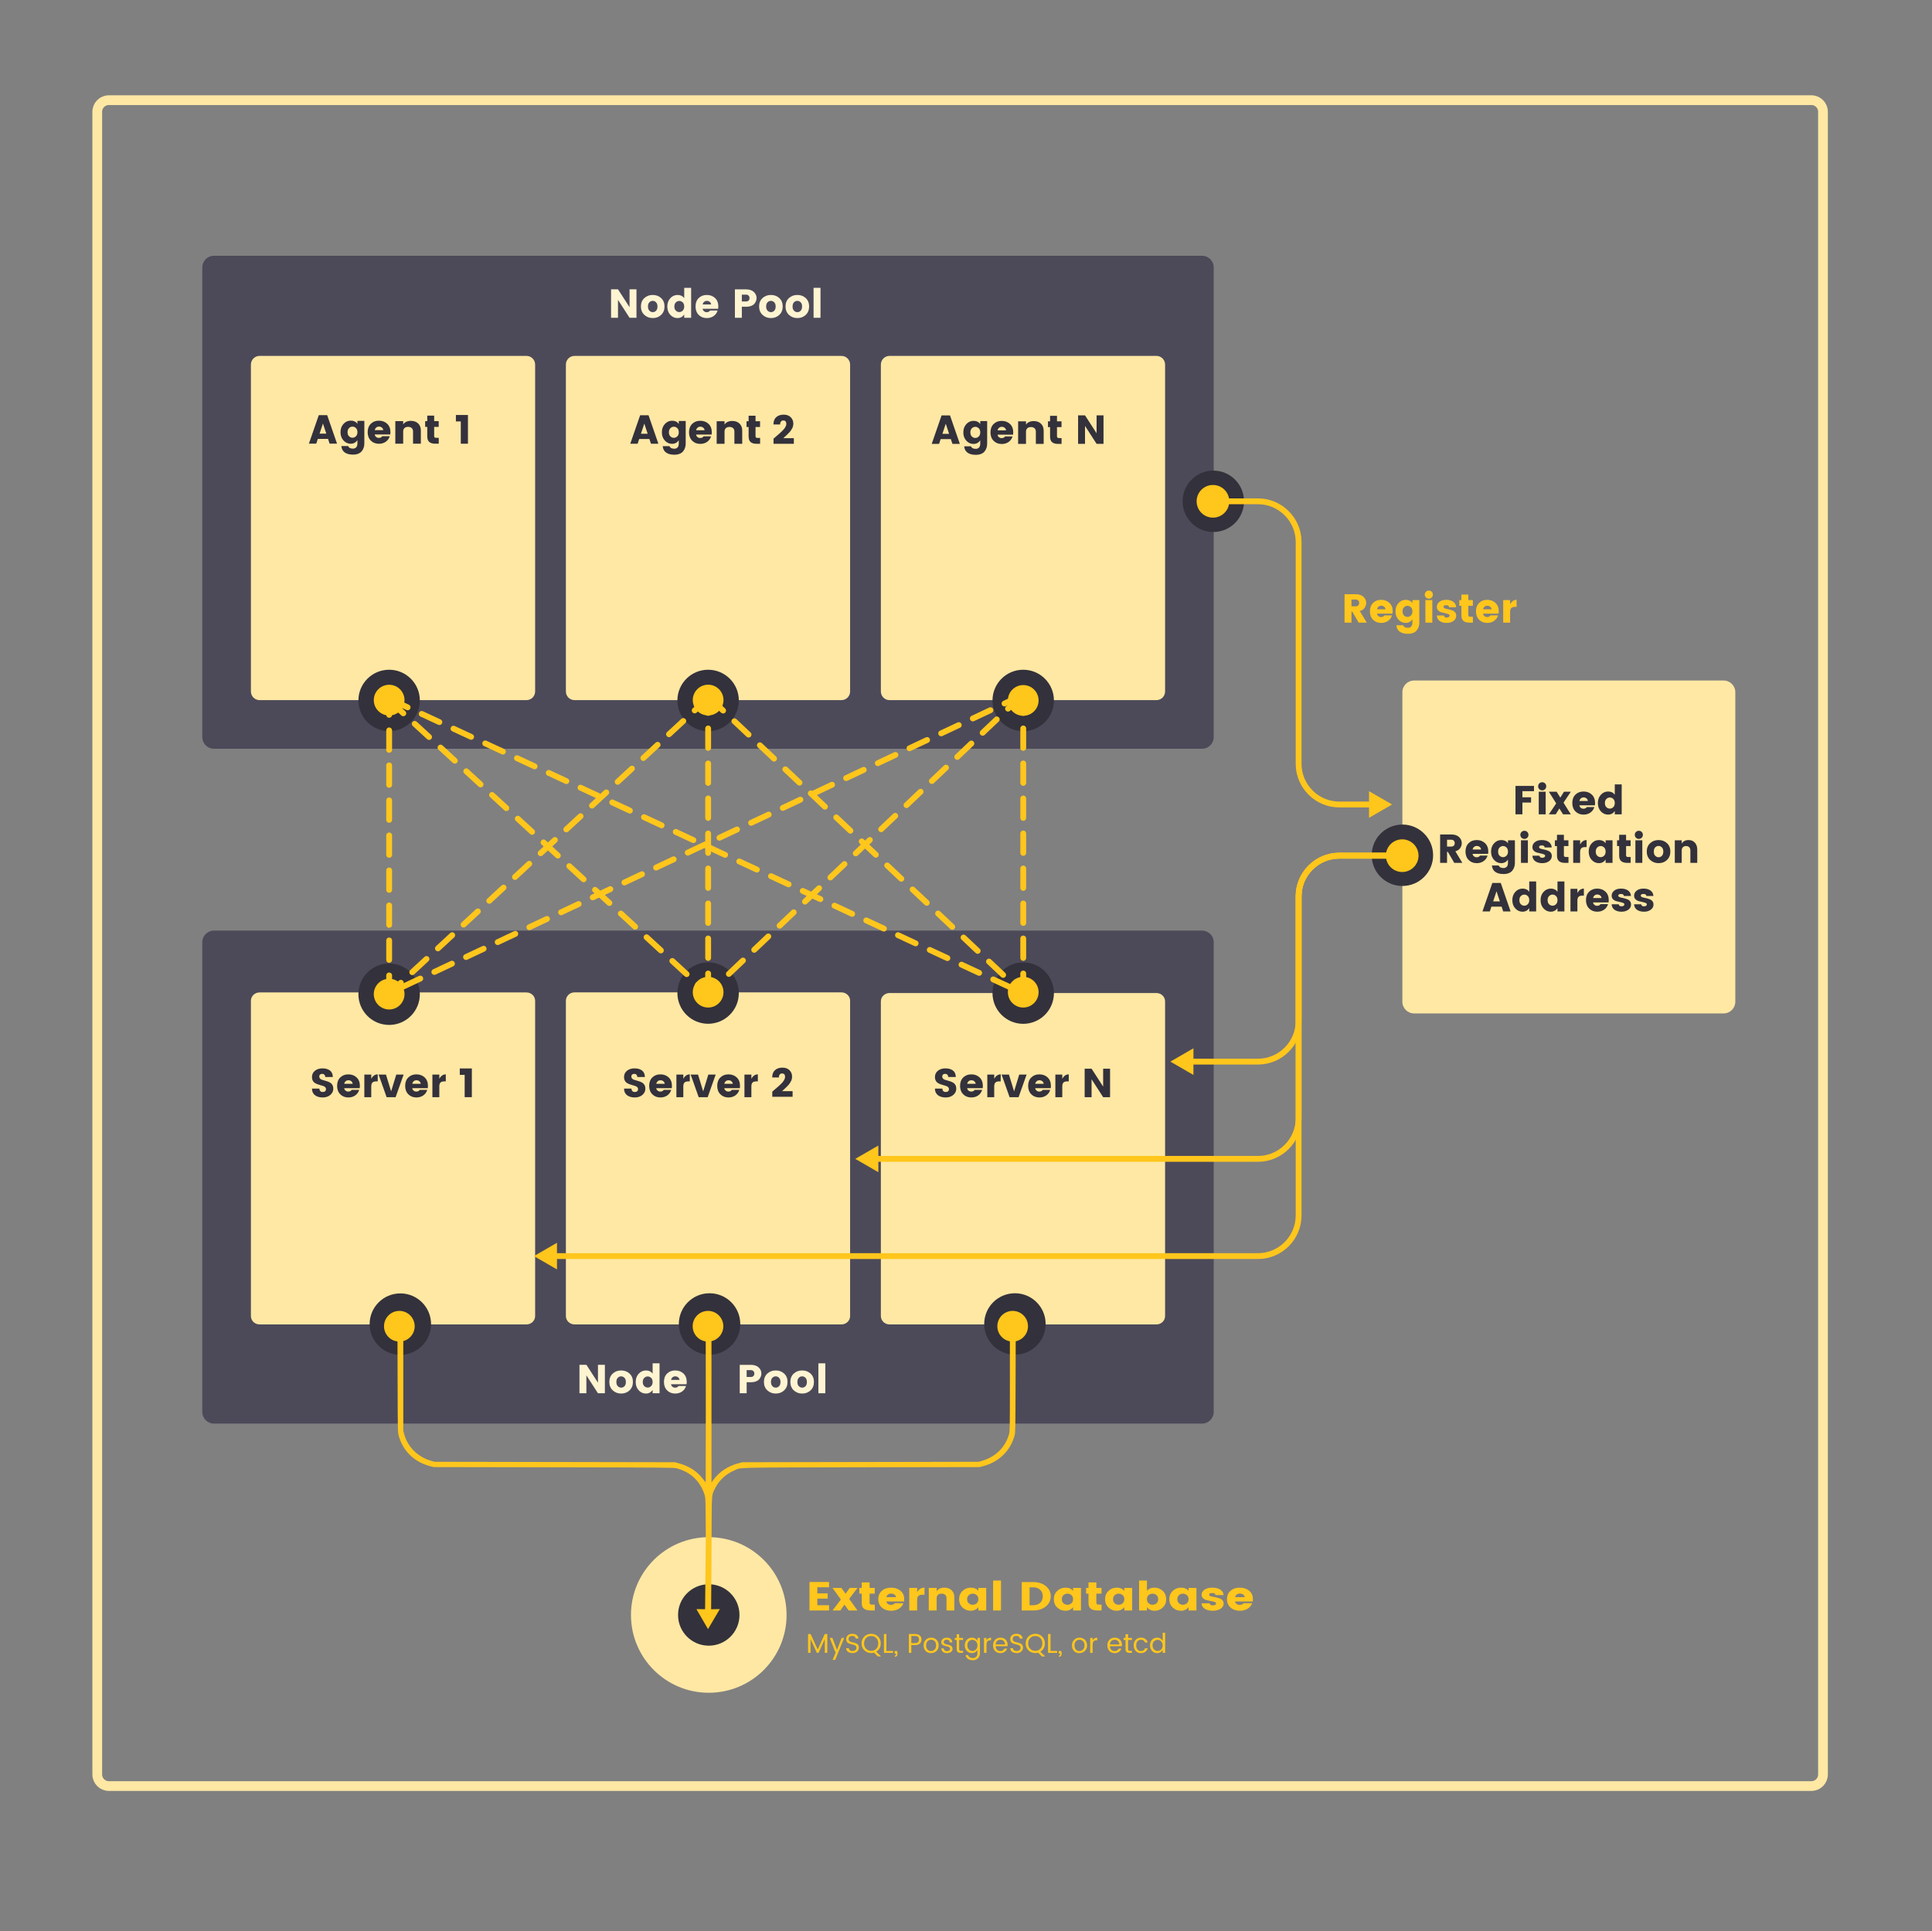<?xml version="1.0" encoding="UTF-8" standalone="no"?>
<!-- Generator: Adobe Illustrator 24.0.0, SVG Export Plug-In . SVG Version: 6.00 Build 0)  -->

<svg
   version="1.1"
   id="Layer_1"
   x="0px"
   y="0px"
   viewBox="0 0 993.292 993"
   style="enable-background:new 0 0 993.292 993;"
   xml:space="preserve"
   sodipodi:docname="k3s-production-setup-dark.svg"
   inkscape:version="1.2.2 (b0a8486541, 2022-12-01, custom)"
   xmlns:inkscape="http://www.inkscape.org/namespaces/inkscape"
   xmlns:sodipodi="http://sodipodi.sourceforge.net/DTD/sodipodi-0.dtd"
   xmlns:xlink="http://www.w3.org/1999/xlink"
   xmlns="http://www.w3.org/2000/svg"
   xmlns:svg="http://www.w3.org/2000/svg"><rect x="0" y="0" width="993.292" height="993" fill="#808080" stroke="none"/><defs
   id="defs1670">			
	</defs><sodipodi:namedview
   id="namedview1668"
   pagecolor="#ffffff"
   bordercolor="#000000"
   borderopacity="0.25"
   inkscape:showpageshadow="2"
   inkscape:pageopacity="0.0"
   inkscape:pagecheckerboard="0"
   inkscape:deskcolor="#d1d1d1"
   showgrid="false"
   inkscape:zoom="2.0684794"
   inkscape:cx="669.57399"
   inkscape:cy="283.54162"
   inkscape:window-width="3370"
   inkscape:window-height="1376"
   inkscape:window-x="70"
   inkscape:window-y="27"
   inkscape:window-maximized="1"
   inkscape:current-layer="Layer_1" />
<style
   type="text/css"
   id="style1171">
	.st0{fill:#FFFFFF;}
	.st1{fill:#FFFFFF;}
	.st2{fill:#FFF4D2;}
	.st3{fill:#33313B;}
	.st4{fill:#FFC61C;}
	.st5{fill:none;stroke:#33313B;stroke-width:3;stroke-miterlimit:10;}
	.st6{fill:#70ADCA;}
	.st7{fill:none;stroke:#1076A6;stroke-width:3;stroke-linecap:round;stroke-linejoin:round;stroke-dasharray:10,8;}
	.st8{fill:none;stroke:#1076A6;stroke-width:3;stroke-linecap:round;stroke-linejoin:round;stroke-miterlimit:10;stroke-dasharray:10,8;}
	.st9{fill:#FFE8A4;}
</style>

<path
   class="st1"
   d="M 50,912.397 V 57.468 C 50,54.172 52.67,51.5 55.965,51.5 H 931.282 c 3.294,0 5.965,2.672 5.965,5.968 V 912.397 c 0,3.296 -2.67,5.968 -5.965,5.968 H 55.965 C 52.67,918.365 50,915.693 50,912.397 Z"
   id="path1175"
   style="display:inline;stroke-width:5;fill:#000000;stroke:#ffe8a4;stroke-opacity:1;stroke-dasharray:none;fill-opacity:0"
   inkscape:label="background" /><g
   id="g3746"
   inkscape:label="pools"
   style="enable-background:new 0 0 993.292 993;display:inline"><path
     class="st2"
     d="M 104,379 V 137.5 c 0,-3.314 2.686,-6 6,-6 h 508 c 3.314,0 6,2.686 6,6 V 379 c 0,3.314 -2.686,6 -6,6 H 110 c -3.314,0 -6,-2.686 -6,-6 z"
     id="path1177"
     style="display:inline;fill:#4c4a59;fill-opacity:1" /><path
     class="st2"
     d="M 104,726 V 484.5 c 0,-3.314 2.686,-6 6,-6 h 508 c 3.314,0 6,2.686 6,6 V 726 c 0,3.314 -2.686,6 -6,6 H 110 c -3.314,0 -6,-2.686 -6,-6 z"
     id="path1291"
     style="display:inline;fill:#4c4a59;fill-opacity:1" /></g>

<g
   id="g3580"
   inkscape:label="nodes"
   class="st9"
   style="display:inline"><path
     d="m 295.389,681 h 137.223 c 2.458,0 4.451,-1.922 4.451,-4.293 V 514.56 c 0,-2.371 -1.993,-4.293 -4.451,-4.293 H 295.389 c -2.458,0 -4.451,1.922 -4.451,4.293 v 162.147 c 0,2.371 1.993,4.293 4.451,4.293 z"
     id="path1293"
     style="display:inline;stroke-width:0.982" /><path
     d="M 270.673,510.298 H 133.451 c -2.458,0 -4.451,1.922 -4.451,4.292 v 162.118 c 0,2.37 1.993,4.292 4.451,4.292 h 137.223 c 2.458,0 4.45,-1.922 4.45,-4.292 V 514.59 c 0,-2.37 -1.993,-4.292 -4.45,-4.292 z"
     id="path1295"
     style="display:inline;stroke-width:0.982" /><path
     d="m 452.876,514.891 v 161.825 c 0,2.366 1.993,4.284 4.45,4.284 H 594.549 C 597.007,681 599,679.082 599,676.716 V 514.891 c 0,-2.366 -1.993,-4.284 -4.45,-4.284 H 457.327 c -2.458,0 -4.45,1.918 -4.45,4.284 z"
     id="path1297"
     style="display:inline;stroke-width:0.981" /><path
     class="st9"
     d="m 295.389,360 h 137.223 c 2.458,0 4.451,-1.993 4.451,-4.45 V 187.451 c 0,-2.458 -1.993,-4.451 -4.451,-4.451 H 295.389 c -2.458,0 -4.451,1.993 -4.451,4.451 V 355.55 c 0,2.458 1.993,4.45 4.451,4.45 z"
     id="path1179"
     style="display:inline" /><path
     class="st9"
     d="M 270.673,183 H 133.451 C 130.993,183 129,184.993 129,187.451 V 355.55 c 0,2.458 1.993,4.45 4.451,4.45 h 137.223 c 2.458,0 4.45,-1.993 4.45,-4.45 V 187.451 c 0,-2.458 -1.993,-4.451 -4.45,-4.451 z"
     id="path1181"
     style="display:inline" /><path
     class="st9"
     d="M 452.876,187.451 V 355.55 c 0,2.458 1.993,4.45 4.45,4.45 H 594.549 C 597.007,360 599,358.007 599,355.55 V 187.451 C 599,184.993 597.007,183 594.549,183 H 457.327 c -2.458,0 -4.45,1.993 -4.45,4.451 z"
     id="path1183"
     style="display:inline" /><path
     class="st9"
     d="m 721,515.083 v -159.167 c 0,-3.314 2.686,-6 6,-6 h 159.167 c 3.314,0 6,2.686 6,6 v 159.167 c 0,3.314 -2.686,6 -6,6 H 727 c -3.314,0 -6,-2.686 -6,-6 z"
     id="path1269"
     style="display:inline" /></g>
<g
   id="g1517"
   class="st4"
   style="enable-background:new 0 0 993.292 993;display:inline;fill:#33313b;fill-opacity:1"
   inkscape:label="outercircle">
	
	<path
   d="m 736.8,439.765 c 0,-8.72 -7.071,-15.792 -15.791,-15.792 -8.72,0 -15.791,7.071 -15.791,15.792 0,8.72 7.071,15.791 15.791,15.791 8.72,0 15.791,-7.071 15.791,-15.791 z"
   id="path1513"
   style="display:inline;fill:#33313b;fill-opacity:1" /><path
   d="m 221.616,680.841 c 0,-8.72 -7.071,-15.792 -15.791,-15.792 -8.72,0 -15.791,7.071 -15.791,15.792 0,8.72 7.071,15.791 15.791,15.791 8.72,0 15.791,-7.071 15.791,-15.791 z"
   id="path1311"
   style="fill:#33313b;fill-opacity:1" /><path
   d="m 639.588,257.765 c 0,-8.72 -7.071,-15.792 -15.791,-15.792 -8.72,0 -15.791,7.071 -15.791,15.792 0,8.72 7.071,15.791 15.791,15.791 8.72,0 15.791,-7.071 15.791,-15.791 z"
   id="path1271"
   style="enable-background:new 0 0 993.292 993;display:inline;fill:#33313b;fill-opacity:1" /><path
   d="m 537.588,680.765 c 0,-8.72 -7.071,-15.792 -15.791,-15.792 -8.72,0 -15.791,7.071 -15.791,15.792 0,8.72 7.071,15.791 15.791,15.791 8.72,0 15.791,-7.071 15.791,-15.791 z"
   id="path1299"
   style="enable-background:new 0 0 993.292 993;display:inline;fill:#33313b;fill-opacity:1" /><path
   d="m 380.588,680.765 c 0,-8.72 -7.071,-15.792 -15.791,-15.792 -8.72,0 -15.791,7.071 -15.791,15.792 0,8.72 7.071,15.791 15.791,15.791 8.72,0 15.791,-7.071 15.791,-15.791 z"
   id="path1305"
   style="enable-background:new 0 0 993.292 993;display:inline;fill:#33313b;fill-opacity:1" /><circle
   cx="364.397"
   cy="830.396"
   r="40"
   id="circle1383"
   style="enable-background:new 0 0 993.292 993;display:inline;fill:#ffe8a4;fill-opacity:1" /><path
   d="m 379.85,510.615 c 0,-8.72 -7.071,-15.792 -15.791,-15.792 -8.72,0 -15.791,7.071 -15.791,15.792 0,8.72 7.071,15.791 15.791,15.791 8.72,0 15.791,-7.071 15.791,-15.791 z"
   id="path6856"
   style="display:inline;fill-opacity:1;fill:#33313b" /><path
   d="m 541.85,510.645 c 0,-8.72 -7.071,-15.792 -15.791,-15.792 -8.72,0 -15.791,7.071 -15.791,15.792 0,8.72 7.071,15.791 15.791,15.791 8.72,0 15.791,-7.071 15.791,-15.791 z"
   id="path7203"
   style="display:inline;fill-opacity:1;fill:#33313b" /><path
   d="m 215.85,511.213 c 0,-8.72 -7.071,-15.792 -15.791,-15.792 -8.72,0 -15.791,7.071 -15.791,15.792 0,8.72 7.071,15.791 15.791,15.791 8.72,0 15.791,-7.071 15.791,-15.791 z"
   id="path7205"
   style="display:inline;fill-opacity:1;fill:#33313b" /><path
   d="m 541.85,360.162 c 0,-8.72 -7.071,-15.792 -15.791,-15.792 -8.72,0 -15.791,7.071 -15.791,15.792 0,8.72 7.071,15.791 15.791,15.791 8.72,0 15.791,-7.071 15.791,-15.791 z"
   id="path1779"
   style="display:inline;fill-opacity:1;fill:#33313b" /><path
   d="m 379.85,360.162 c 0,-8.72 -7.071,-15.792 -15.791,-15.792 -8.72,0 -15.791,7.071 -15.791,15.792 0,8.72 7.071,15.791 15.791,15.791 8.72,0 15.791,-7.071 15.791,-15.791 z"
   id="path1781"
   style="display:inline;fill-opacity:1;fill:#33313b" /><path
   d="m 215.85,360.162 c 0,-8.72 -7.071,-15.792 -15.791,-15.792 -8.72,0 -15.791,7.071 -15.791,15.792 0,8.72 7.071,15.791 15.791,15.791 8.72,0 15.791,-7.071 15.791,-15.791 z"
   id="path1783"
   style="display:inline;fill-opacity:1;fill:#33313b" />
</g>

<g
   id="g1389"
   style="display:inline">
	<path
   class="st0"
   d="m 364.397,814.605 c -8.72,0 -15.791,7.071 -15.791,15.791 0,8.72 7.071,15.791 15.791,15.791 8.72,0 15.791,-7.071 15.791,-15.791 0,-8.72 -7.071,-15.791 -15.791,-15.791 z"
   id="path1385"
   style="fill:#33313b;fill-opacity:1" />
</g>

<g
   id="g3862"
   inkscape:label="arrows"
   style="display:inline"><g
     id="g1289"
     style="display:inline;stroke:#ffc61c;stroke-opacity:1">
	<path
   class="st5"
   d="m 706.102,413.661 h -17.555 c -11.491,0 -20.892,-9.401 -20.892,-20.892 V 278.656 c 0,-11.491 -9.401,-20.892 -20.892,-20.892 h -23.541"
   id="path1277"
   style="display:inline;stroke:#ffc61c;stroke-opacity:1" /><polygon
   class="st3"
   points="714.713,413.661 704.351,419.645 704.351,407.678 "
   id="polygon1279"
   style="display:inline;stroke:#ffc61c;stroke-opacity:1;fill:#ffc61c;fill-opacity:1" /><path
   class="st3"
   d="m 623.615,249.869 c -4.36,0 -7.896,3.536 -7.896,7.896 0,4.36 3.536,7.896 7.896,7.896 4.36,0 7.895,-3.536 7.895,-7.896 0,-4.36 -3.536,-7.896 -7.895,-7.896 z"
   id="path1283"
   style="display:inline;stroke:#ffc61c;stroke-opacity:1;fill:#ffc61c;fill-opacity:1" />
</g><g
     id="g1601"
     style="enable-background:new 0 0 993.292 993;display:inline;stroke:#ffc61c;stroke-opacity:1"
     inkscape:label="breakout">
	<g
   id="g1599"
   style="stroke:#ffc61c;stroke-opacity:1">
		
		
		
	<path
   class="st5"
   d="m 720.212,439.973 h -31.666 c -11.491,0 -20.892,9.401 -20.892,20.892 v 114.113 c 0,11.491 -9.401,20.892 -20.892,20.892 H 449.331"
   id="path1589"
   style="display:inline;stroke:#ffc61c;stroke-opacity:1" /><polygon
   class="st3"
   points="451.082,589.887 440.72,595.87 451.082,601.854 "
   id="polygon1595"
   style="display:inline;stroke:#ffc61c;stroke-opacity:1;fill:#ffc61c;fill-opacity:1" /></g>
<g
   id="g1615"
   style="display:inline;stroke:#ffc61c;stroke-opacity:1">
	
<path
   class="st5"
   d="m 720.212,439.973 h -31.666 c -11.491,0 -20.892,9.401 -20.892,20.892 v 164.113 c 0,11.491 -9.401,20.892 -20.892,20.892 H 284.111"
   id="path1603"
   style="display:inline;stroke:#ffc61c;stroke-opacity:1" /><polygon
   class="st3"
   points="275.5,645.87 285.862,651.854 285.862,639.887 "
   id="polygon1609"
   style="display:inline;stroke:#ffc61c;stroke-opacity:1;fill:#ffc61c;fill-opacity:1" /></g><g
   id="g1585"
   style="stroke:#ffc61c;stroke-opacity:1">
		
		
		
	<polygon
   class="st3"
   points="613.082,539.887 602.72,545.87 613.082,551.854 "
   id="polygon1581"
   style="display:inline;fill:#ffc61c;fill-opacity:1;stroke:#ffc61c;stroke-opacity:1" /><path
   class="st5"
   d="m 720.212,439.973 h -31.666 c -11.491,0 -20.892,9.401 -20.892,20.892 v 64.113 c 0,11.491 -9.401,20.892 -20.892,20.892 h -35.431"
   id="path1575"
   style="display:inline;stroke:#ffc61c;stroke-opacity:1" /><circle
   class="st3"
   cx="720.907"
   cy="439.973"
   r="7.896"
   id="circle1577"
   style="display:inline;stroke:#ffc61c;stroke-opacity:1;fill:#ffc61c;fill-opacity:1" /></g></g><g
     id="g1979"
     style="display:inline;fill:#ffc61c;fill-opacity:1"
     transform="matrix(0,-0.194,0.199,0,-76.042,1218.205)"><path
       d="m 2766.773,1408.914 -161.905,0.481 c -121.007,0.36 -121.707,0.36 -131.392,3.005 -39.908,10.937 -68.73,39.78 -79.816,80.162 l -2.684,9.615 -0.583,310.671 c -0.583,295.889 -0.7,311.032 -2.801,317.882 -6.651,22.834 -16.803,38.699 -33.023,52.279 -10.152,8.533 -24.388,15.864 -37.107,19.47 -9.102,2.524 -11.319,2.524 -114.589,3.125 l -188.529,-1.825 0.128,-22.421 -52.92,29.978 53.028,30.444 -0.423,-22.406 190.583,1.133 c 118.79,0.481 111.205,-0.12 129.292,8.773 21.704,10.456 37.807,27.161 47.726,49.275 8.752,19.47 7.935,-10.816 8.635,329.3 l 0.583,305.263 2.684,9.615 c 11.202,40.862 41.191,70.427 81.683,80.763 7.001,1.803 20.887,2.043 129.408,2.404 l 164.076,0.481 -0.091,-15.143 h -162.468 c -110.505,0 -120.19,-0.12 -127.658,-2.163 -34.54,-9.134 -60.445,-34.492 -70.947,-69.586 l -2.684,-8.773 -0.583,-305.263 -0.583,-305.263 -2.684,-9.975 c -6.768,-26.2 -22.054,-49.034 -42.708,-64.057 l -8.052,-5.889 h 187.987 229.386 l 0.229,-15.023 c 0,0 -128.328,0.481 -231.015,0.36 l -186.586,-0.36 10.152,-7.812 c 20.071,-15.263 33.373,-35.574 40.725,-62.375 l 2.567,-9.134 0.583,-310.671 0.583,-310.671 2.684,-9.014 c 10.152,-33.771 36.174,-59.731 69.08,-68.744 l 9.919,-2.764 h 119.606 160.648 z"
       id="path88"
       sodipodi:nodetypes="cccccccccccccccccccccccccscccccccccccccccccccccccc"
       style="display:inline;fill:#ffc61c;fill-opacity:1;stroke-width:0.118" /><path
       class="st3"
       d="m 513.826,681.459 c 0,-4.36 3.536,-7.896 7.896,-7.896 4.36,0 7.896,3.536 7.896,7.896 0,4.36 -3.536,7.895 -7.896,7.895 -4.36,0 -7.896,-3.536 -7.896,-7.895 z"
       id="path1393"
       style="display:inline;fill:#ffc61c;fill-opacity:1"
       transform="matrix(0,5.016,-5.149,0,6273.136,381.451)" /><path
       class="st3"
       d="m 197.929,681.459 c 0,-4.36 3.536,-7.896 7.896,-7.896 4.36,0 7.896,3.536 7.896,7.896 0,4.36 -3.536,7.895 -7.896,7.895 -4.36,0 -7.896,-3.536 -7.896,-7.895 z"
       id="path1407"
       style="display:inline;fill:#ffc61c;fill-opacity:1"
       transform="matrix(0,5.016,-5.149,0,6273.136,381.451)" /><path
       class="st3"
       d="m 372.691,681.459 c 0,-4.36 -3.536,-7.896 -7.896,-7.896 -4.36,0 -7.896,3.536 -7.896,7.896 0,4.36 3.536,7.895 7.896,7.895 4.36,0 7.896,-3.536 7.896,-7.895 z"
       id="path1425"
       style="display:inline;fill:#ffc61c;fill-opacity:1"
       transform="matrix(0,5.016,-5.149,0,6273.136,381.451)" /></g></g>



<g
   id="g1573"
   style="display:inline"
   inkscape:label="grid">
	
	<g
   id="g1559"
   style="display:inline;fill:#ffc61c;fill-opacity:1"
   inkscape:label="endpoints"
   class="std3">
   <path
   class="st3"
   d="m 533.97,510.165 c 0,4.36 -3.536,7.896 -7.896,7.896 -4.36,0 -7.896,-3.536 -7.896,-7.896 0,-4.36 3.536,-7.895 7.896,-7.895 4.36,0 7.896,3.536 7.896,7.895 z"
   id="path1549"
   style="fill-opacity:1;fill:#ffc61c" /><path
   class="st3"
   d="m 533.97,360.151 c 0,-4.36 -3.536,-7.896 -7.896,-7.896 -4.36,0 -7.896,3.536 -7.896,7.896 0,4.36 3.536,7.895 7.896,7.895 4.36,0 7.896,-3.536 7.896,-7.895 z"
   id="path1553"
   style="fill-opacity:1;fill:#ffc61c" />
	<path
   class="st3"
   d="m 371.97,510.165 c 0,4.36 -3.536,7.896 -7.896,7.896 -4.36,0 -7.896,-3.536 -7.896,-7.896 0,-4.36 3.536,-7.895 7.896,-7.895 4.36,0 7.896,3.536 7.896,7.895 z"
   id="path1535"
   style="display:inline;fill-opacity:1;fill:#ffc61c" /><path
   class="st3"
   d="m 371.97,359.964 c 0,-4.36 -3.536,-7.896 -7.896,-7.896 -4.36,0 -7.896,3.536 -7.896,7.896 0,4.36 3.536,7.895 7.896,7.895 4.36,0 7.896,-3.536 7.896,-7.895 z"
   id="path1539"
   style="display:inline;fill-opacity:1;fill:#ffc61c" /><path
   class="st3"
   d="m 207.97,511.165 c 0,4.36 -3.536,7.896 -7.896,7.896 -4.36,0 -7.896,-3.536 -7.896,-7.896 0,-4.36 3.536,-7.895 7.896,-7.895 4.36,0 7.896,3.536 7.896,7.895 z"
   id="path1521"
   style="display:inline;fill-opacity:1;fill:#ffc61c" /><path
   class="st3"
   d="m 207.97,359.997 c 0,-4.36 -3.536,-7.896 -7.896,-7.896 -4.36,0 -7.896,3.536 -7.896,7.896 0,4.36 3.536,7.895 7.896,7.895 4.36,0 7.896,-3.536 7.896,-7.895 z"
   id="path1525"
   style="display:inline;fill-opacity:1;fill:#ffc61c" /></g>
	<line
   class="st8"
   x1="200"
   y1="360"
   x2="364"
   y2="511"
   id="line1561"
   style="display:inline;fill:#ffc61c;stroke:#ffc61c;stroke-opacity:1;fill-opacity:1" />
	<line
   class="st8"
   x1="200.5"
   y1="359.5"
   x2="525.5"
   y2="510.5"
   id="line1563"
   style="fill:#ffc61c;stroke:#ffc61c;stroke-opacity:1;fill-opacity:1" />
	<line
   class="st8"
   x1="364.5"
   y1="358.5"
   x2="200.5"
   y2="510.5"
   id="line1565"
   style="fill:#ffc61c;stroke:#ffc61c;stroke-opacity:1;fill-opacity:1" />
	<line
   class="st8"
   x1="364.5"
   y1="358.5"
   x2="525.5"
   y2="510.5"
   id="line1567"
   style="fill:#ffc61c;stroke:#ffc61c;stroke-opacity:1;fill-opacity:1" />
	<line
   class="st8"
   x1="525.5"
   y1="357.5"
   x2="364.5"
   y2="510.5"
   id="line1569"
   style="display:inline;fill:#ffc61c;fill-opacity:1;stroke:#ffc61c;stroke-opacity:1" />
	<line
   class="st8"
   x1="525.5"
   y1="357.5"
   x2="200.5"
   y2="510.5"
   id="line1571"
   style="display:inline;fill:#ffc61c;fill-opacity:1;stroke:#ffc61c;stroke-opacity:1" />
<polyline
   class="st7"
   points="200.075,511.56 200.075,469.388 200.075,420.774      200.075,351.602    "
   id="polyline1519"
   style="enable-background:new 0 0 993.292 993;display:inline;fill:#33313b;stroke:#ffc61c;stroke-opacity:1;fill-opacity:1" /><polyline
   class="st7"
   points="526.075,510.56 526.075,432.388 526.075,409.774      526.075,350.602    "
   id="polyline1547"
   style="enable-background:new 0 0 993.292 993;display:inline;stroke:#ffc61c;stroke-opacity:1" /><polyline
   class="st7"
   points="364.075,510.56 364.075,442.388 364.075,419.774      364.075,350.602    "
   id="polyline1533"
   style="enable-background:new 0 0 993.292 993;display:inline;stroke:#ffc61c;stroke-opacity:1" /></g>



<g
   id="g1665"
   style="display:inline"
   inkscape:label="g1665">
	<path
   class="st3"
   d="m 779.152,418.712 v -14.604 h 9.507 v 2.705 h -5.95 v 3.141 h 4.452 v 2.704 h -4.452 v 6.054 z"
   id="path1617" />
	<path
   class="st3"
   d="m 794.358,405.794 c -0.402,0.402 -0.895,0.604 -1.478,0.604 -0.582,0 -1.074,-0.201 -1.477,-0.604 -0.402,-0.402 -0.604,-0.897 -0.604,-1.487 0,-0.589 0.201,-1.085 0.604,-1.487 0.402,-0.402 0.895,-0.604 1.477,-0.604 0.583,0 1.075,0.201 1.478,0.604 0.401,0.402 0.603,0.898 0.603,1.487 0,0.59 -0.201,1.085 -0.603,1.487 z m -3.245,12.918 v -11.608 h 3.557 v 11.608 z"
   id="path1619" />
	<path
   class="st3"
   d="m 807.589,407.104 -3.745,5.617 3.745,5.991 h -3.994 l -1.894,-3.017 -1.872,3.017 h -3.516 l 3.766,-5.617 -3.766,-5.991 h 3.994 l 1.894,3.017 1.872,-3.017 z"
   id="path1621" />
	<path
   class="st3"
   d="m 814.141,418.858 c -1.692,0 -3.079,-0.544 -4.16,-1.633 -1.082,-1.089 -1.623,-2.534 -1.623,-4.337 0,-1.803 0.537,-3.238 1.612,-4.306 1.075,-1.068 2.465,-1.602 4.171,-1.602 1.706,0 3.12,0.527 4.244,1.581 1.123,1.054 1.685,2.518 1.685,4.39 0,0.402 -0.027,0.777 -0.083,1.123 h -7.988 c 0.069,0.514 0.298,0.933 0.687,1.259 0.388,0.326 0.808,0.489 1.259,0.489 0.45,0 0.787,-0.045 1.009,-0.135 0.222,-0.09 0.385,-0.18 0.489,-0.271 0.104,-0.09 0.238,-0.239 0.405,-0.447 h 3.849 c -0.333,1.165 -0.999,2.105 -1.997,2.819 -0.999,0.714 -2.185,1.071 -3.558,1.071 z m 1.519,-8.331 c -0.416,-0.34 -0.908,-0.51 -1.477,-0.51 -0.569,0 -1.048,0.17 -1.436,0.51 -0.389,0.34 -0.631,0.78 -0.729,1.321 h 4.348 c -0.055,-0.541 -0.291,-0.981 -0.707,-1.321 z"
   id="path1623" />
	<path
   class="st3"
   d="m 823.045,417.194 c -1.027,-1.109 -1.54,-2.531 -1.54,-4.265 0,-1.733 0.513,-3.158 1.54,-4.275 1.025,-1.116 2.277,-1.674 3.755,-1.674 1.477,0 2.61,0.548 3.4,1.643 v -5.305 h 3.558 v 15.394 h -3.558 v -1.685 c -0.859,1.221 -2.011,1.831 -3.453,1.831 -1.442,0 -2.677,-0.554 -3.702,-1.664 z m 6.386,-2.164 c 0.513,-0.499 0.77,-1.207 0.77,-2.122 0,-0.916 -0.257,-1.619 -0.77,-2.112 -0.513,-0.492 -1.103,-0.738 -1.768,-0.738 -0.666,0 -1.256,0.25 -1.769,0.749 -0.514,0.499 -0.77,1.207 -0.77,2.122 0,0.916 0.256,1.62 0.77,2.111 0.513,0.493 1.103,0.739 1.769,0.739 0.665,0 1.255,-0.25 1.768,-0.749 z"
   id="path1625" />
	<path
   class="st3"
   d="m 743.964,437.996 v 5.679 h -3.557 v -14.604 h 5.762 c 1.692,0 3.01,0.437 3.953,1.311 0.942,0.874 1.414,1.928 1.414,3.162 0,0.846 -0.257,1.671 -0.77,2.476 -0.514,0.804 -1.353,1.373 -2.518,1.706 l 3.578,5.95 h -4.16 l -3.287,-5.679 z m 0,-6.22 v 3.516 h 2.205 c 0.541,0 0.968,-0.159 1.279,-0.479 0.312,-0.319 0.469,-0.739 0.469,-1.259 0,-0.52 -0.16,-0.946 -0.479,-1.279 -0.319,-0.333 -0.742,-0.499 -1.27,-0.499 z"
   id="path1627" />
	<path
   class="st3"
   d="m 759.233,443.821 c -1.692,0 -3.079,-0.544 -4.16,-1.633 -1.082,-1.089 -1.623,-2.534 -1.623,-4.337 0,-1.803 0.537,-3.238 1.612,-4.306 1.075,-1.068 2.465,-1.602 4.171,-1.602 1.706,0 3.12,0.527 4.244,1.581 1.123,1.054 1.685,2.518 1.685,4.39 0,0.402 -0.027,0.777 -0.083,1.123 h -7.988 c 0.069,0.514 0.298,0.933 0.687,1.259 0.388,0.326 0.808,0.489 1.259,0.489 0.45,0 0.787,-0.045 1.009,-0.135 0.222,-0.09 0.385,-0.18 0.489,-0.271 0.104,-0.09 0.238,-0.239 0.405,-0.447 h 3.849 c -0.333,1.165 -0.999,2.105 -1.997,2.819 -0.999,0.714 -2.185,1.071 -3.558,1.071 z m 1.519,-8.331 c -0.416,-0.34 -0.908,-0.51 -1.477,-0.51 -0.569,0 -1.048,0.17 -1.436,0.51 -0.389,0.34 -0.631,0.78 -0.729,1.321 h 4.348 c -0.055,-0.541 -0.291,-0.981 -0.707,-1.321 z"
   id="path1629" />
	<path
   class="st3"
   d="m 768.136,442.157 c -1.027,-1.109 -1.54,-2.531 -1.54,-4.265 0,-1.733 0.513,-3.158 1.54,-4.275 1.025,-1.116 2.277,-1.674 3.755,-1.674 1.477,0 2.61,0.548 3.4,1.643 v -1.519 h 3.558 v 11.545 c 0,1.623 -0.444,2.975 -1.331,4.057 -0.444,0.555 -1.051,0.984 -1.82,1.29 -0.77,0.305 -1.661,0.458 -2.673,0.458 -1.775,0 -3.184,-0.361 -4.224,-1.082 -1.04,-0.721 -1.63,-1.824 -1.768,-3.308 h 3.494 c 0.333,0.874 1.165,1.311 2.497,1.311 0.651,0 1.192,-0.218 1.622,-0.655 0.43,-0.437 0.645,-1.127 0.645,-2.07 v -1.623 c -0.859,1.221 -2.011,1.831 -3.453,1.831 -1.442,0 -2.677,-0.554 -3.702,-1.664 z m 6.386,-2.164 c 0.513,-0.499 0.77,-1.207 0.77,-2.122 0,-0.916 -0.257,-1.619 -0.77,-2.112 -0.513,-0.492 -1.103,-0.738 -1.768,-0.738 -0.666,0 -1.256,0.25 -1.769,0.749 -0.514,0.499 -0.77,1.207 -0.77,2.122 0,0.916 0.256,1.62 0.77,2.111 0.513,0.493 1.103,0.739 1.769,0.739 0.665,0 1.255,-0.25 1.768,-0.749 z"
   id="path1631" />
	<path
   class="st3"
   d="m 785.216,430.757 c -0.402,0.402 -0.895,0.604 -1.478,0.604 -0.582,0 -1.074,-0.201 -1.477,-0.604 -0.402,-0.402 -0.604,-0.897 -0.604,-1.487 0,-0.589 0.201,-1.085 0.604,-1.487 0.402,-0.402 0.895,-0.604 1.477,-0.604 0.583,0 1.075,0.201 1.478,0.604 0.401,0.402 0.603,0.898 0.603,1.487 0,0.59 -0.201,1.085 -0.603,1.487 z m -3.245,12.918 v -11.608 h 3.557 v 11.608 z"
   id="path1633" />
	<path
   class="st3"
   d="m 787.857,435.562 c 0,-1.026 0.438,-1.886 1.311,-2.58 0.874,-0.693 2.056,-1.04 3.547,-1.04 1.491,0 2.694,0.34 3.609,1.019 0.915,0.68 1.4,1.609 1.456,2.788 h -3.641 c -0.041,-0.402 -0.18,-0.676 -0.416,-0.822 -0.235,-0.145 -0.59,-0.218 -1.061,-0.218 -0.93,0 -1.394,0.284 -1.394,0.853 0,0.513 0.568,0.867 1.705,1.061 1.151,0.194 2.198,0.493 3.142,0.895 0.485,0.194 0.891,0.517 1.217,0.967 0.326,0.451 0.489,1.002 0.489,1.654 0,1.082 -0.465,1.966 -1.395,2.652 -0.929,0.687 -2.101,1.03 -3.516,1.03 -1.414,0 -2.593,-0.322 -3.536,-0.967 -0.943,-0.645 -1.456,-1.598 -1.539,-2.86 h 3.641 c 0.097,0.708 0.596,1.061 1.497,1.061 0.416,0 0.76,-0.097 1.03,-0.291 0.271,-0.194 0.405,-0.444 0.405,-0.749 0,-0.305 -0.226,-0.548 -0.676,-0.728 -0.451,-0.18 -0.995,-0.333 -1.633,-0.458 -0.639,-0.125 -1.279,-0.281 -1.925,-0.468 -0.645,-0.188 -1.192,-0.513 -1.644,-0.978 -0.45,-0.464 -0.676,-1.071 -0.676,-1.82 z"
   id="path1635" />
	<path
   class="st3"
   d="m 805.123,440.659 h 1.27 v 3.017 h -1.811 c -1.304,0 -2.312,-0.288 -3.026,-0.863 -0.715,-0.575 -1.071,-1.563 -1.071,-2.964 v -4.826 h -1.082 v -2.954 h 1.082 v -2.829 h 3.557 v 2.829 h 2.33 v 2.954 h -2.33 v 4.826 c 0,0.541 0.361,0.811 1.082,0.811 z"
   id="path1637" />
	<path
   class="st3"
   d="m 812.383,432.067 v 2.164 c 0.832,-1.525 1.941,-2.288 3.329,-2.288 v 3.62 h -0.874 c -0.818,0 -1.433,0.194 -1.841,0.583 -0.409,0.388 -0.614,1.068 -0.614,2.039 v 5.492 h -3.557 v -11.608 z"
   id="path1639" />
	<path
   class="st3"
   d="m 818.333,442.157 c -1.027,-1.109 -1.54,-2.531 -1.54,-4.265 0,-1.733 0.513,-3.158 1.54,-4.275 1.025,-1.116 2.277,-1.674 3.755,-1.674 1.477,0 2.61,0.548 3.4,1.643 v -1.519 h 3.558 v 11.608 h -3.558 v -1.685 c -0.859,1.221 -2.011,1.831 -3.453,1.831 -1.442,0 -2.677,-0.554 -3.702,-1.664 z m 6.386,-2.164 c 0.513,-0.499 0.77,-1.207 0.77,-2.122 0,-0.916 -0.257,-1.619 -0.77,-2.112 -0.513,-0.492 -1.103,-0.738 -1.768,-0.738 -0.666,0 -1.256,0.25 -1.769,0.749 -0.514,0.499 -0.77,1.207 -0.77,2.122 0,0.916 0.256,1.62 0.77,2.111 0.513,0.493 1.103,0.739 1.769,0.739 0.665,0 1.255,-0.25 1.768,-0.749 z"
   id="path1641" />
	<path
   class="st3"
   d="m 837.096,440.659 h 1.27 v 3.017 h -1.811 c -1.304,0 -2.312,-0.288 -3.026,-0.863 -0.715,-0.575 -1.071,-1.563 -1.071,-2.964 v -4.826 h -1.082 v -2.954 h 1.082 v -2.829 h 3.557 v 2.829 h 2.33 v 2.954 h -2.33 v 4.826 c 0,0.541 0.361,0.811 1.082,0.811 z"
   id="path1643" />
	<path
   class="st3"
   d="m 844.045,430.757 c -0.402,0.402 -0.895,0.604 -1.478,0.604 -0.582,0 -1.074,-0.201 -1.477,-0.604 -0.402,-0.402 -0.604,-0.897 -0.604,-1.487 0,-0.589 0.201,-1.085 0.604,-1.487 0.402,-0.402 0.895,-0.604 1.477,-0.604 0.583,0 1.075,0.201 1.478,0.604 0.401,0.402 0.603,0.898 0.603,1.487 0,0.59 -0.201,1.085 -0.603,1.487 z m -3.245,12.918 v -11.608 h 3.557 v 11.608 z"
   id="path1645" />
	<path
   class="st3"
   d="m 848.403,442.178 c -1.173,-1.096 -1.758,-2.538 -1.758,-4.327 0,-1.789 0.582,-3.221 1.747,-4.296 1.165,-1.074 2.607,-1.612 4.327,-1.612 1.719,0 3.158,0.538 4.316,1.612 1.157,1.075 1.736,2.507 1.736,4.296 0,1.789 -0.575,3.231 -1.727,4.327 -1.15,1.096 -2.586,1.643 -4.306,1.643 -1.72,0 -3.166,-0.547 -4.337,-1.643 z m 6.043,-2.143 c 0.471,-0.499 0.707,-1.22 0.707,-2.163 0,-0.943 -0.243,-1.661 -0.729,-2.153 -0.485,-0.492 -1.061,-0.738 -1.727,-0.738 -0.665,0 -1.237,0.246 -1.716,0.738 -0.479,0.493 -0.718,1.21 -0.718,2.153 0,0.943 0.246,1.664 0.738,2.163 0.492,0.5 1.071,0.749 1.737,0.749 0.666,0 1.234,-0.25 1.706,-0.749 z"
   id="path1647" />
	<path
   class="st3"
   d="m 864.618,432.067 v 1.706 c 0.735,-1.22 1.907,-1.831 3.516,-1.831 1.332,0 2.41,0.444 3.235,1.331 0.824,0.888 1.237,2.094 1.237,3.62 v 6.782 h -3.536 v -6.303 c 0,-0.749 -0.198,-1.328 -0.593,-1.737 -0.396,-0.409 -0.94,-0.614 -1.633,-0.614 -0.694,0 -1.238,0.205 -1.634,0.614 -0.395,0.409 -0.593,0.988 -0.593,1.737 v 6.303 h -3.557 v -11.608 z"
   id="path1649" />
	<path
   class="st3"
   d="m 772.827,468.639 -0.812,-2.455 h -5.242 l -0.811,2.455 h -3.786 l 5.075,-14.645 h 4.327 l 5.055,14.645 z m -5.159,-5.159 h 3.453 l -1.727,-5.201 z"
   id="path1651" />
	<path
   class="st3"
   d="m 779.068,467.12 c -1.027,-1.109 -1.54,-2.531 -1.54,-4.265 0,-1.733 0.513,-3.158 1.54,-4.275 1.025,-1.116 2.277,-1.674 3.755,-1.674 1.477,0 2.61,0.548 3.4,1.643 v -5.305 h 3.558 v 15.394 h -3.558 v -1.685 c -0.859,1.221 -2.011,1.831 -3.453,1.831 -1.442,0 -2.677,-0.554 -3.702,-1.664 z m 6.386,-2.164 c 0.513,-0.499 0.77,-1.207 0.77,-2.122 0,-0.916 -0.257,-1.619 -0.77,-2.112 -0.513,-0.492 -1.103,-0.738 -1.768,-0.738 -0.666,0 -1.256,0.25 -1.769,0.749 -0.514,0.499 -0.77,1.207 -0.77,2.122 0,0.916 0.256,1.62 0.77,2.111 0.513,0.493 1.103,0.739 1.769,0.739 0.665,0 1.255,-0.25 1.768,-0.749 z"
   id="path1653" />
	<path
   class="st3"
   d="m 793.589,467.12 c -1.027,-1.109 -1.54,-2.531 -1.54,-4.265 0,-1.733 0.513,-3.158 1.54,-4.275 1.025,-1.116 2.277,-1.674 3.755,-1.674 1.477,0 2.61,0.548 3.4,1.643 v -5.305 h 3.558 v 15.394 h -3.558 v -1.685 c -0.859,1.221 -2.011,1.831 -3.453,1.831 -1.442,0 -2.677,-0.554 -3.702,-1.664 z m 6.386,-2.164 c 0.513,-0.499 0.77,-1.207 0.77,-2.122 0,-0.916 -0.257,-1.619 -0.77,-2.112 -0.513,-0.492 -1.103,-0.738 -1.768,-0.738 -0.666,0 -1.256,0.25 -1.769,0.749 -0.514,0.499 -0.77,1.207 -0.77,2.122 0,0.916 0.256,1.62 0.77,2.111 0.513,0.493 1.103,0.739 1.769,0.739 0.665,0 1.255,-0.25 1.768,-0.749 z"
   id="path1655" />
	<path
   class="st3"
   d="m 810.979,457.031 v 2.164 c 0.832,-1.525 1.941,-2.288 3.329,-2.288 v 3.62 h -0.874 c -0.818,0 -1.433,0.194 -1.841,0.583 -0.409,0.388 -0.614,1.068 -0.614,2.039 v 5.492 h -3.557 v -11.608 z"
   id="path1657" />
	<path
   class="st3"
   d="m 821.173,468.784 c -1.692,0 -3.079,-0.544 -4.16,-1.633 -1.082,-1.089 -1.623,-2.534 -1.623,-4.337 0,-1.803 0.537,-3.238 1.612,-4.306 1.075,-1.068 2.465,-1.602 4.171,-1.602 1.706,0 3.12,0.527 4.244,1.581 1.123,1.054 1.685,2.518 1.685,4.39 0,0.402 -0.027,0.777 -0.083,1.123 h -7.988 c 0.069,0.514 0.298,0.933 0.687,1.259 0.388,0.326 0.808,0.489 1.259,0.489 0.45,0 0.787,-0.045 1.009,-0.135 0.222,-0.09 0.385,-0.18 0.489,-0.271 0.104,-0.09 0.238,-0.239 0.405,-0.447 h 3.849 c -0.333,1.165 -0.999,2.105 -1.997,2.819 -0.999,0.714 -2.185,1.071 -3.558,1.071 z m 1.519,-8.331 c -0.416,-0.34 -0.908,-0.51 -1.477,-0.51 -0.569,0 -1.048,0.17 -1.436,0.51 -0.389,0.34 -0.631,0.78 -0.729,1.321 h 4.348 c -0.055,-0.541 -0.291,-0.981 -0.707,-1.321 z"
   id="path1659" />
	<path
   class="st3"
   d="m 828.598,460.526 c 0,-1.026 0.438,-1.886 1.311,-2.58 0.874,-0.693 2.056,-1.04 3.547,-1.04 1.491,0 2.694,0.34 3.609,1.019 0.915,0.68 1.4,1.609 1.456,2.788 h -3.641 c -0.041,-0.402 -0.18,-0.676 -0.416,-0.822 -0.235,-0.145 -0.59,-0.218 -1.061,-0.218 -0.93,0 -1.394,0.284 -1.394,0.853 0,0.513 0.568,0.867 1.705,1.061 1.151,0.194 2.198,0.493 3.142,0.895 0.485,0.194 0.891,0.517 1.217,0.967 0.326,0.451 0.489,1.002 0.489,1.654 0,1.082 -0.465,1.966 -1.395,2.652 -0.929,0.687 -2.101,1.03 -3.516,1.03 -1.414,0 -2.593,-0.322 -3.536,-0.967 -0.943,-0.645 -1.456,-1.598 -1.539,-2.86 h 3.641 c 0.097,0.708 0.596,1.061 1.497,1.061 0.416,0 0.76,-0.097 1.03,-0.291 0.271,-0.194 0.405,-0.444 0.405,-0.749 0,-0.305 -0.226,-0.548 -0.676,-0.728 -0.451,-0.18 -0.995,-0.333 -1.633,-0.458 -0.639,-0.125 -1.279,-0.281 -1.925,-0.468 -0.645,-0.188 -1.192,-0.513 -1.644,-0.978 -0.45,-0.464 -0.676,-1.071 -0.676,-1.82 z"
   id="path1661" />
	<path
   class="st3"
   d="m 840.143,460.526 c 0,-1.026 0.438,-1.886 1.311,-2.58 0.874,-0.693 2.056,-1.04 3.547,-1.04 1.491,0 2.694,0.34 3.609,1.019 0.915,0.68 1.4,1.609 1.456,2.788 h -3.641 c -0.041,-0.402 -0.18,-0.676 -0.416,-0.822 -0.235,-0.145 -0.59,-0.218 -1.061,-0.218 -0.93,0 -1.394,0.284 -1.394,0.853 0,0.513 0.568,0.867 1.705,1.061 1.151,0.194 2.198,0.493 3.142,0.895 0.485,0.194 0.891,0.517 1.217,0.967 0.326,0.451 0.489,1.002 0.489,1.654 0,1.082 -0.465,1.966 -1.395,2.652 -0.929,0.687 -2.101,1.03 -3.516,1.03 -1.414,0 -2.593,-0.322 -3.536,-0.967 -0.943,-0.645 -1.456,-1.598 -1.539,-2.86 h 3.641 c 0.097,0.708 0.596,1.061 1.497,1.061 0.416,0 0.76,-0.097 1.03,-0.291 0.271,-0.194 0.405,-0.444 0.405,-0.749 0,-0.305 -0.226,-0.548 -0.676,-0.728 -0.451,-0.18 -0.995,-0.333 -1.633,-0.458 -0.639,-0.125 -1.279,-0.281 -1.925,-0.468 -0.645,-0.188 -1.192,-0.513 -1.644,-0.978 -0.45,-0.464 -0.676,-1.071 -0.676,-1.82 z"
   id="path1663" />
</g><g
   id="g3633"
   inkscape:label="text"
   style="display:inline"><g
     id="g1249"
     style="display:inline;fill:#ffc61c;fill-opacity:1"
     inkscape:label="register">
	<path
   class="st3"
   d="m 694.827,314.473 v 5.679 h -3.557 v -14.604 h 5.762 c 1.692,0 3.01,0.437 3.953,1.311 0.942,0.874 1.414,1.928 1.414,3.162 0,0.846 -0.257,1.671 -0.77,2.476 -0.514,0.804 -1.353,1.373 -2.518,1.706 l 3.578,5.95 h -4.16 l -3.287,-5.679 z m 0,-6.22 v 3.516 h 2.205 c 0.541,0 0.968,-0.159 1.279,-0.479 0.312,-0.319 0.469,-0.739 0.469,-1.259 0,-0.52 -0.16,-0.946 -0.479,-1.279 -0.319,-0.333 -0.742,-0.499 -1.27,-0.499 z"
   id="path1233"
   style="fill:#ffc61c;fill-opacity:1" />
	<path
   class="st3"
   d="m 710.096,320.298 c -1.692,0 -3.079,-0.544 -4.16,-1.633 -1.082,-1.089 -1.623,-2.534 -1.623,-4.337 0,-1.803 0.537,-3.238 1.612,-4.306 1.075,-1.068 2.465,-1.602 4.171,-1.602 1.706,0 3.12,0.527 4.244,1.581 1.123,1.054 1.685,2.518 1.685,4.39 0,0.402 -0.027,0.777 -0.083,1.123 h -7.988 c 0.069,0.514 0.298,0.933 0.687,1.259 0.388,0.326 0.808,0.489 1.259,0.489 0.45,0 0.787,-0.045 1.009,-0.135 0.222,-0.09 0.385,-0.18 0.489,-0.271 0.104,-0.09 0.238,-0.239 0.405,-0.447 h 3.849 c -0.333,1.165 -0.999,2.105 -1.997,2.819 -0.999,0.714 -2.185,1.071 -3.558,1.071 z m 1.519,-8.331 c -0.416,-0.34 -0.908,-0.51 -1.477,-0.51 -0.569,0 -1.048,0.17 -1.436,0.51 -0.389,0.34 -0.631,0.78 -0.729,1.321 h 4.348 c -0.055,-0.541 -0.291,-0.981 -0.707,-1.321 z"
   id="path1235"
   style="fill:#ffc61c;fill-opacity:1" />
	<path
   class="st3"
   d="m 719,318.634 c -1.027,-1.109 -1.54,-2.531 -1.54,-4.265 0,-1.733 0.513,-3.158 1.54,-4.275 1.025,-1.116 2.277,-1.674 3.755,-1.674 1.477,0 2.61,0.548 3.4,1.643 v -1.519 h 3.558 v 11.545 c 0,1.623 -0.444,2.975 -1.331,4.057 -0.444,0.555 -1.051,0.984 -1.82,1.29 -0.77,0.305 -1.661,0.458 -2.673,0.458 -1.775,0 -3.184,-0.361 -4.224,-1.082 -1.04,-0.721 -1.63,-1.824 -1.768,-3.308 h 3.494 c 0.333,0.874 1.165,1.311 2.497,1.311 0.651,0 1.192,-0.218 1.622,-0.655 0.43,-0.437 0.645,-1.127 0.645,-2.07 v -1.623 c -0.859,1.221 -2.011,1.831 -3.453,1.831 -1.442,0 -2.677,-0.554 -3.702,-1.664 z m 6.386,-2.164 c 0.513,-0.499 0.77,-1.207 0.77,-2.122 0,-0.916 -0.257,-1.619 -0.77,-2.112 -0.513,-0.492 -1.103,-0.738 -1.768,-0.738 -0.666,0 -1.256,0.25 -1.769,0.749 -0.514,0.499 -0.77,1.207 -0.77,2.122 0,0.916 0.256,1.62 0.77,2.111 0.513,0.493 1.103,0.739 1.769,0.739 0.665,0 1.255,-0.25 1.768,-0.749 z"
   id="path1237"
   style="fill:#ffc61c;fill-opacity:1" />
	<path
   class="st3"
   d="m 736.079,307.234 c -0.402,0.402 -0.895,0.604 -1.478,0.604 -0.582,0 -1.074,-0.201 -1.477,-0.604 -0.402,-0.402 -0.604,-0.897 -0.604,-1.487 0,-0.589 0.201,-1.085 0.604,-1.487 0.402,-0.402 0.895,-0.604 1.477,-0.604 0.583,0 1.075,0.201 1.478,0.604 0.401,0.402 0.603,0.898 0.603,1.487 0,0.59 -0.201,1.085 -0.603,1.487 z m -3.245,12.918 v -11.608 h 3.557 v 11.608 z"
   id="path1239"
   style="fill:#ffc61c;fill-opacity:1" />
	<path
   class="st3"
   d="m 738.72,312.04 c 0,-1.026 0.438,-1.886 1.311,-2.58 0.874,-0.693 2.056,-1.04 3.547,-1.04 1.491,0 2.694,0.34 3.609,1.019 0.915,0.68 1.4,1.609 1.456,2.788 h -3.641 c -0.041,-0.402 -0.18,-0.676 -0.416,-0.822 -0.235,-0.146 -0.59,-0.218 -1.061,-0.218 -0.93,0 -1.394,0.284 -1.394,0.853 0,0.513 0.568,0.867 1.705,1.061 1.151,0.194 2.198,0.493 3.142,0.895 0.485,0.194 0.891,0.517 1.217,0.967 0.326,0.451 0.489,1.002 0.489,1.654 0,1.082 -0.465,1.966 -1.395,2.652 -0.929,0.687 -2.101,1.03 -3.516,1.03 -1.414,0 -2.593,-0.322 -3.536,-0.967 -0.943,-0.645 -1.456,-1.598 -1.539,-2.86 h 3.641 c 0.097,0.708 0.596,1.061 1.497,1.061 0.416,0 0.76,-0.097 1.03,-0.291 0.271,-0.194 0.405,-0.444 0.405,-0.749 0,-0.305 -0.226,-0.548 -0.676,-0.728 -0.451,-0.18 -0.995,-0.333 -1.633,-0.458 -0.639,-0.125 -1.279,-0.281 -1.925,-0.468 -0.645,-0.188 -1.192,-0.513 -1.644,-0.978 -0.45,-0.464 -0.676,-1.071 -0.676,-1.82 z"
   id="path1241"
   style="fill:#ffc61c;fill-opacity:1" />
	<path
   class="st3"
   d="m 755.986,317.136 h 1.27 v 3.017 h -1.811 c -1.304,0 -2.312,-0.288 -3.026,-0.863 -0.715,-0.575 -1.071,-1.563 -1.071,-2.964 v -4.826 h -1.082 v -2.954 h 1.082 v -2.829 h 3.557 v 2.829 h 2.33 v 2.954 h -2.33 v 4.826 c 0,0.541 0.361,0.811 1.082,0.811 z"
   id="path1243"
   style="fill:#ffc61c;fill-opacity:1" />
	<path
   class="st3"
   d="m 764.619,320.298 c -1.692,0 -3.079,-0.544 -4.16,-1.633 -1.082,-1.089 -1.623,-2.534 -1.623,-4.337 0,-1.803 0.537,-3.238 1.612,-4.306 1.075,-1.068 2.465,-1.602 4.171,-1.602 1.706,0 3.12,0.527 4.244,1.581 1.123,1.054 1.685,2.518 1.685,4.39 0,0.402 -0.027,0.777 -0.083,1.123 h -7.988 c 0.069,0.514 0.298,0.933 0.687,1.259 0.388,0.326 0.808,0.489 1.259,0.489 0.45,0 0.787,-0.045 1.009,-0.135 0.222,-0.09 0.385,-0.18 0.489,-0.271 0.104,-0.09 0.238,-0.239 0.405,-0.447 h 3.849 c -0.333,1.165 -0.999,2.105 -1.997,2.819 -0.999,0.714 -2.185,1.071 -3.558,1.071 z m 1.519,-8.331 c -0.416,-0.34 -0.908,-0.51 -1.477,-0.51 -0.569,0 -1.048,0.17 -1.436,0.51 -0.389,0.34 -0.631,0.78 -0.729,1.321 h 4.348 c -0.055,-0.541 -0.291,-0.981 -0.707,-1.321 z"
   id="path1245"
   style="fill:#ffc61c;fill-opacity:1" />
	<path
   class="st3"
   d="m 776.392,308.544 v 2.164 c 0.832,-1.525 1.941,-2.288 3.329,-2.288 v 3.62 h -0.874 c -0.818,0 -1.433,0.194 -1.841,0.583 -0.409,0.388 -0.614,1.068 -0.614,2.039 v 5.492 h -3.557 v -11.608 z"
   id="path1247"
   style="fill:#ffc61c;fill-opacity:1" />
</g><g
     id="g1331"
     inkscape:label="server1"
     style="display:inline">
	<path
   class="st3"
   d="m 165.659,552.149 c -0.443,0 -0.808,0.118 -1.092,0.354 -0.284,0.235 -0.427,0.575 -0.427,1.02 0,0.444 0.132,0.801 0.396,1.071 0.264,0.271 0.606,0.479 1.03,0.624 0.423,0.146 0.895,0.284 1.414,0.416 0.521,0.132 1.037,0.291 1.55,0.479 0.513,0.187 0.981,0.419 1.404,0.696 0.423,0.277 0.766,0.67 1.029,1.176 0.264,0.506 0.396,1.113 0.396,1.82 0,1.234 -0.503,2.292 -1.508,3.172 -1.006,0.881 -2.33,1.321 -3.974,1.321 -1.644,0 -2.968,-0.396 -3.974,-1.186 -1.005,-0.79 -1.508,-1.914 -1.508,-3.37 h 3.786 c 0.097,1.165 0.693,1.748 1.789,1.748 0.513,0 0.915,-0.136 1.206,-0.406 0.292,-0.271 0.438,-0.613 0.438,-1.029 0,-0.416 -0.132,-0.756 -0.396,-1.02 -0.264,-0.264 -0.606,-0.472 -1.029,-0.625 -0.424,-0.152 -0.895,-0.294 -1.415,-0.426 -0.52,-0.132 -1.037,-0.295 -1.55,-0.488 -0.513,-0.195 -0.981,-0.428 -1.404,-0.697 -0.423,-0.271 -0.767,-0.658 -1.029,-1.165 -0.264,-0.507 -0.396,-1.106 -0.396,-1.8 0,-1.359 0.506,-2.447 1.519,-3.266 1.013,-0.818 2.306,-1.228 3.88,-1.228 1.574,0 2.847,0.357 3.817,1.071 0.971,0.715 1.477,1.842 1.519,3.381 h -3.869 c -0.056,-0.527 -0.226,-0.933 -0.51,-1.217 -0.284,-0.285 -0.648,-0.427 -1.093,-0.427 z"
   id="path1317" />
	<path
   class="st3"
   d="m 179.097,564.298 c -1.692,0 -3.079,-0.544 -4.16,-1.633 -1.082,-1.089 -1.623,-2.534 -1.623,-4.337 0,-1.803 0.537,-3.238 1.612,-4.307 1.075,-1.068 2.465,-1.602 4.171,-1.602 1.706,0 3.12,0.527 4.244,1.58 1.123,1.055 1.685,2.518 1.685,4.391 0,0.402 -0.027,0.776 -0.083,1.123 h -7.988 c 0.069,0.514 0.298,0.933 0.687,1.258 0.388,0.326 0.808,0.489 1.259,0.489 0.45,0 0.787,-0.045 1.009,-0.136 0.222,-0.09 0.385,-0.18 0.489,-0.27 0.104,-0.09 0.238,-0.24 0.405,-0.447 h 3.849 c -0.333,1.164 -0.999,2.104 -1.997,2.818 -0.999,0.715 -2.185,1.071 -3.558,1.071 z m 1.519,-8.331 c -0.416,-0.34 -0.908,-0.51 -1.477,-0.51 -0.569,0 -1.048,0.17 -1.436,0.51 -0.389,0.34 -0.631,0.779 -0.729,1.32 h 4.348 c -0.055,-0.541 -0.291,-0.98 -0.707,-1.32 z"
   id="path1319" />
	<path
   class="st3"
   d="m 190.871,552.545 v 2.163 c 0.832,-1.525 1.941,-2.288 3.329,-2.288 v 3.619 h -0.874 c -0.818,0 -1.433,0.195 -1.841,0.583 -0.409,0.388 -0.614,1.067 -0.614,2.038 v 5.492 h -3.557 v -11.607 z"
   id="path1321" />
	<path
   class="st3"
   d="m 194.657,552.545 h 3.786 l 2.642,8.633 2.643,-8.633 h 3.786 l -4.119,11.607 h -4.618 z"
   id="path1323" />
	<path
   class="st3"
   d="m 214.087,564.298 c -1.692,0 -3.079,-0.544 -4.16,-1.633 -1.082,-1.089 -1.623,-2.534 -1.623,-4.337 0,-1.803 0.537,-3.238 1.612,-4.307 1.075,-1.068 2.465,-1.602 4.171,-1.602 1.706,0 3.12,0.527 4.244,1.58 1.123,1.055 1.685,2.518 1.685,4.391 0,0.402 -0.027,0.776 -0.083,1.123 h -7.988 c 0.069,0.514 0.298,0.933 0.687,1.258 0.388,0.326 0.808,0.489 1.259,0.489 0.45,0 0.787,-0.045 1.009,-0.136 0.222,-0.09 0.385,-0.18 0.489,-0.27 0.104,-0.09 0.238,-0.24 0.405,-0.447 h 3.849 c -0.333,1.164 -0.999,2.104 -1.997,2.818 -0.999,0.715 -2.185,1.071 -3.558,1.071 z m 1.519,-8.331 c -0.416,-0.34 -0.908,-0.51 -1.477,-0.51 -0.569,0 -1.048,0.17 -1.436,0.51 -0.389,0.34 -0.631,0.779 -0.729,1.32 h 4.348 c -0.055,-0.541 -0.291,-0.98 -0.707,-1.32 z"
   id="path1325" />
	<path
   class="st3"
   d="m 225.86,552.545 v 2.163 c 0.832,-1.525 1.941,-2.288 3.329,-2.288 v 3.619 h -0.874 c -0.818,0 -1.433,0.195 -1.841,0.583 -0.409,0.388 -0.614,1.067 -0.614,2.038 v 5.492 h -3.557 v -11.607 z"
   id="path1327" />
	<path
   class="st3"
   d="m 238.903,564.152 v -11.463 h -2.518 v -3.307 h 6.199 v 14.77 z"
   id="path1329" />
</g><g
     id="g1347"
     inkscape:label="server2">
	<path
   class="st3"
   d="m 326.098,552.149 c -0.443,0 -0.808,0.118 -1.092,0.354 -0.284,0.235 -0.427,0.575 -0.427,1.02 0,0.444 0.132,0.801 0.396,1.071 0.264,0.271 0.606,0.479 1.03,0.624 0.423,0.146 0.895,0.284 1.414,0.416 0.52,0.132 1.037,0.291 1.55,0.479 0.513,0.187 0.981,0.419 1.404,0.696 0.423,0.277 0.766,0.67 1.029,1.176 0.264,0.506 0.396,1.113 0.396,1.82 0,1.234 -0.503,2.292 -1.508,3.172 -1.006,0.881 -2.33,1.321 -3.974,1.321 -1.644,0 -2.968,-0.396 -3.974,-1.186 -1.005,-0.79 -1.508,-1.914 -1.508,-3.37 h 3.786 c 0.097,1.165 0.693,1.748 1.789,1.748 0.513,0 0.915,-0.136 1.206,-0.406 0.292,-0.271 0.438,-0.613 0.438,-1.029 0,-0.416 -0.132,-0.756 -0.396,-1.02 -0.264,-0.264 -0.606,-0.472 -1.029,-0.625 -0.424,-0.152 -0.895,-0.294 -1.415,-0.426 -0.52,-0.132 -1.037,-0.295 -1.55,-0.488 -0.513,-0.195 -0.981,-0.428 -1.404,-0.697 -0.423,-0.271 -0.767,-0.658 -1.029,-1.165 -0.264,-0.507 -0.396,-1.106 -0.396,-1.8 0,-1.359 0.506,-2.447 1.519,-3.266 1.013,-0.818 2.306,-1.228 3.88,-1.228 1.574,0 2.847,0.357 3.817,1.071 0.971,0.715 1.477,1.842 1.519,3.381 h -3.869 c -0.056,-0.527 -0.226,-0.933 -0.51,-1.217 -0.284,-0.285 -0.648,-0.427 -1.093,-0.427 z"
   id="path1333" />
	<path
   class="st3"
   d="m 339.537,564.298 c -1.692,0 -3.079,-0.544 -4.16,-1.633 -1.082,-1.089 -1.623,-2.534 -1.623,-4.337 0,-1.803 0.537,-3.238 1.612,-4.307 1.075,-1.068 2.465,-1.602 4.171,-1.602 1.706,0 3.12,0.527 4.244,1.58 1.123,1.055 1.685,2.518 1.685,4.391 0,0.402 -0.027,0.776 -0.083,1.123 h -7.988 c 0.069,0.514 0.298,0.933 0.687,1.258 0.388,0.326 0.808,0.489 1.259,0.489 0.45,0 0.787,-0.045 1.009,-0.136 0.222,-0.09 0.385,-0.18 0.489,-0.27 0.104,-0.09 0.238,-0.24 0.405,-0.447 h 3.849 c -0.333,1.164 -0.999,2.104 -1.997,2.818 -0.999,0.715 -2.185,1.071 -3.558,1.071 z m 1.519,-8.331 c -0.416,-0.34 -0.908,-0.51 -1.477,-0.51 -0.569,0 -1.048,0.17 -1.436,0.51 -0.389,0.34 -0.631,0.779 -0.729,1.32 h 4.348 c -0.055,-0.541 -0.291,-0.98 -0.707,-1.32 z"
   id="path1335" />
	<path
   class="st3"
   d="m 351.31,552.545 v 2.163 c 0.832,-1.525 1.941,-2.288 3.329,-2.288 v 3.619 h -0.874 c -0.818,0 -1.433,0.195 -1.841,0.583 -0.409,0.388 -0.614,1.067 -0.614,2.038 v 5.492 h -3.557 v -11.607 z"
   id="path1337" />
	<path
   class="st3"
   d="m 355.096,552.545 h 3.786 l 2.642,8.633 2.643,-8.633 h 3.786 l -4.119,11.607 h -4.618 z"
   id="path1339" />
	<path
   class="st3"
   d="m 374.526,564.298 c -1.692,0 -3.079,-0.544 -4.16,-1.633 -1.082,-1.089 -1.623,-2.534 -1.623,-4.337 0,-1.803 0.537,-3.238 1.612,-4.307 1.075,-1.068 2.465,-1.602 4.171,-1.602 1.706,0 3.12,0.527 4.244,1.58 1.123,1.055 1.685,2.518 1.685,4.391 0,0.402 -0.027,0.776 -0.083,1.123 h -7.988 c 0.069,0.514 0.298,0.933 0.687,1.258 0.388,0.326 0.808,0.489 1.259,0.489 0.45,0 0.787,-0.045 1.009,-0.136 0.222,-0.09 0.385,-0.18 0.489,-0.27 0.104,-0.09 0.238,-0.24 0.405,-0.447 h 3.849 c -0.333,1.164 -0.999,2.104 -1.997,2.818 -0.999,0.715 -2.185,1.071 -3.558,1.071 z m 1.519,-8.331 c -0.416,-0.34 -0.908,-0.51 -1.477,-0.51 -0.569,0 -1.048,0.17 -1.436,0.51 -0.389,0.34 -0.631,0.779 -0.729,1.32 h 4.348 c -0.055,-0.541 -0.291,-0.98 -0.707,-1.32 z"
   id="path1341" />
	<path
   class="st3"
   d="m 386.299,552.545 v 2.163 c 0.832,-1.525 1.941,-2.288 3.329,-2.288 v 3.619 h -0.874 c -0.818,0 -1.433,0.195 -1.841,0.583 -0.409,0.388 -0.614,1.067 -0.614,2.038 v 5.492 h -3.557 v -11.607 z"
   id="path1343" />
	<path
   class="st3"
   d="m 397.054,563.944 v -2.642 c 0.374,-0.333 0.901,-0.791 1.581,-1.373 0.679,-0.582 1.206,-1.037 1.581,-1.363 0.374,-0.325 0.811,-0.734 1.311,-1.227 0.499,-0.492 0.873,-0.912 1.123,-1.259 0.651,-0.901 0.978,-1.685 0.978,-2.351 0,-1.179 -0.52,-1.769 -1.561,-1.769 -0.499,0 -0.894,0.177 -1.186,0.53 -0.291,0.354 -0.437,0.863 -0.437,1.529 h -3.433 c 0,-1.664 0.481,-2.923 1.446,-3.775 0.964,-0.854 2.229,-1.279 3.796,-1.279 1.567,0 2.788,0.447 3.661,1.342 0.874,0.895 1.311,1.973 1.311,3.234 0,0.957 -0.208,1.797 -0.624,2.518 -0.249,0.416 -0.465,0.77 -0.645,1.061 -0.181,0.291 -0.479,0.652 -0.895,1.082 -0.416,0.43 -0.722,0.742 -0.915,0.936 -0.194,0.195 -0.552,0.527 -1.071,0.999 -0.52,0.472 -0.85,0.776 -0.988,0.915 h 5.408 v 2.892 z"
   id="path1345" />
</g><g
     id="g1363"
     inkscape:label="servern">
	<path
   class="st3"
   d="m 485.945,552.149 c -0.443,0 -0.808,0.118 -1.092,0.354 -0.284,0.235 -0.427,0.575 -0.427,1.02 0,0.444 0.132,0.801 0.396,1.071 0.264,0.271 0.606,0.479 1.03,0.624 0.423,0.146 0.895,0.284 1.414,0.416 0.52,0.132 1.037,0.291 1.55,0.479 0.513,0.187 0.981,0.419 1.404,0.696 0.423,0.277 0.766,0.67 1.029,1.176 0.264,0.506 0.396,1.113 0.396,1.82 0,1.234 -0.503,2.292 -1.508,3.172 -1.006,0.881 -2.33,1.321 -3.974,1.321 -1.644,0 -2.968,-0.396 -3.974,-1.186 -1.005,-0.79 -1.508,-1.914 -1.508,-3.37 h 3.786 c 0.097,1.165 0.693,1.748 1.789,1.748 0.513,0 0.915,-0.136 1.206,-0.406 0.292,-0.271 0.438,-0.613 0.438,-1.029 0,-0.416 -0.132,-0.756 -0.396,-1.02 -0.264,-0.264 -0.606,-0.472 -1.029,-0.625 -0.424,-0.152 -0.895,-0.294 -1.415,-0.426 -0.52,-0.132 -1.037,-0.295 -1.55,-0.488 -0.513,-0.195 -0.981,-0.428 -1.404,-0.697 -0.423,-0.271 -0.767,-0.658 -1.029,-1.165 -0.264,-0.507 -0.396,-1.106 -0.396,-1.8 0,-1.359 0.506,-2.447 1.519,-3.266 1.013,-0.818 2.306,-1.228 3.88,-1.228 1.574,0 2.847,0.357 3.817,1.071 0.971,0.715 1.477,1.842 1.519,3.381 h -3.869 c -0.056,-0.527 -0.226,-0.933 -0.51,-1.217 -0.284,-0.285 -0.648,-0.427 -1.093,-0.427 z"
   id="path1349" />
	<path
   class="st3"
   d="m 499.383,564.298 c -1.692,0 -3.079,-0.544 -4.16,-1.633 -1.082,-1.089 -1.623,-2.534 -1.623,-4.337 0,-1.803 0.537,-3.238 1.612,-4.307 1.075,-1.068 2.465,-1.602 4.171,-1.602 1.706,0 3.12,0.527 4.244,1.58 1.123,1.055 1.685,2.518 1.685,4.391 0,0.402 -0.027,0.776 -0.083,1.123 h -7.988 c 0.069,0.514 0.298,0.933 0.687,1.258 0.388,0.326 0.808,0.489 1.259,0.489 0.45,0 0.787,-0.045 1.009,-0.136 0.222,-0.09 0.385,-0.18 0.489,-0.27 0.104,-0.09 0.238,-0.24 0.405,-0.447 h 3.849 c -0.333,1.164 -0.999,2.104 -1.997,2.818 -0.999,0.715 -2.185,1.071 -3.558,1.071 z m 1.519,-8.331 c -0.416,-0.34 -0.908,-0.51 -1.477,-0.51 -0.569,0 -1.048,0.17 -1.436,0.51 -0.389,0.34 -0.631,0.779 -0.729,1.32 h 4.348 c -0.055,-0.541 -0.291,-0.98 -0.707,-1.32 z"
   id="path1351" />
	<path
   class="st3"
   d="m 511.157,552.545 v 2.163 c 0.832,-1.525 1.941,-2.288 3.329,-2.288 v 3.619 H 513.612 c -0.818,0 -1.433,0.195 -1.841,0.583 -0.409,0.388 -0.614,1.067 -0.614,2.038 v 5.492 h -3.557 v -11.607 z"
   id="path1353" />
	<path
   class="st3"
   d="m 514.943,552.545 h 3.786 l 2.642,8.633 2.643,-8.633 h 3.786 l -4.119,11.607 h -4.618 z"
   id="path1355" />
	<path
   class="st3"
   d="m 534.373,564.298 c -1.692,0 -3.079,-0.544 -4.16,-1.633 -1.082,-1.089 -1.623,-2.534 -1.623,-4.337 0,-1.803 0.537,-3.238 1.612,-4.307 1.075,-1.068 2.465,-1.602 4.171,-1.602 1.706,0 3.12,0.527 4.244,1.58 1.123,1.055 1.685,2.518 1.685,4.391 0,0.402 -0.027,0.776 -0.083,1.123 h -7.988 c 0.069,0.514 0.298,0.933 0.687,1.258 0.388,0.326 0.808,0.489 1.259,0.489 0.45,0 0.787,-0.045 1.009,-0.136 0.222,-0.09 0.385,-0.18 0.489,-0.27 0.104,-0.09 0.238,-0.24 0.405,-0.447 h 3.849 c -0.333,1.164 -0.999,2.104 -1.997,2.818 -0.999,0.715 -2.185,1.071 -3.558,1.071 z m 1.519,-8.331 c -0.416,-0.34 -0.908,-0.51 -1.477,-0.51 -0.569,0 -1.048,0.17 -1.436,0.51 -0.389,0.34 -0.631,0.779 -0.729,1.32 h 4.348 c -0.055,-0.541 -0.291,-0.98 -0.707,-1.32 z"
   id="path1357" />
	<path
   class="st3"
   d="m 546.146,552.545 v 2.163 c 0.832,-1.525 1.941,-2.288 3.329,-2.288 v 3.619 h -0.874 c -0.818,0 -1.433,0.195 -1.841,0.583 -0.409,0.388 -0.614,1.067 -0.614,2.038 v 5.492 h -3.557 v -11.607 z"
   id="path1359" />
	<path
   class="st3"
   d="m 567.157,549.508 h 3.557 v 14.645 h -3.557 l -5.95,-9.215 v 9.215 h -3.557 v -14.645 h 3.557 l 5.95,9.215 z"
   id="path1361" />
</g><g
     id="g1811"
     inkscape:label="nodepool"
     style="fill:#fff4d2;fill-opacity:1"
     transform="translate(4)"><g
       id="g1267"
       style="display:inline;fill:#fff4d2;fill-opacity:1"
       inkscape:label="nodepool2">
	<path
   class="st3"
   d="m 319.672,148.753 h 3.557 v 14.645 h -3.557 l -5.95,-9.215 v 9.215 h -3.557 v -14.645 h 3.557 l 5.95,9.215 z"
   id="path1251"
   style="fill:#fff4d2;fill-opacity:1" />
	<path
   class="st3"
   d="m 327.275,161.901 c -1.173,-1.096 -1.758,-2.538 -1.758,-4.327 0,-1.789 0.582,-3.221 1.747,-4.296 1.165,-1.074 2.607,-1.612 4.327,-1.612 1.719,0 3.158,0.538 4.316,1.612 1.157,1.075 1.736,2.507 1.736,4.296 0,1.789 -0.575,3.231 -1.727,4.327 -1.15,1.096 -2.586,1.643 -4.306,1.643 -1.72,0 -3.166,-0.547 -4.337,-1.643 z m 6.043,-2.143 c 0.471,-0.499 0.707,-1.22 0.707,-2.163 0,-0.943 -0.243,-1.661 -0.729,-2.153 -0.485,-0.492 -1.061,-0.738 -1.727,-0.738 -0.665,0 -1.237,0.246 -1.716,0.738 -0.479,0.493 -0.718,1.21 -0.718,2.153 0,0.943 0.246,1.664 0.738,2.163 0.492,0.5 1.071,0.749 1.737,0.749 0.666,0 1.234,-0.25 1.706,-0.749 z"
   id="path1253"
   style="fill:#fff4d2;fill-opacity:1" />
	<path
   class="st3"
   d="m 340.62,161.88 c -1.027,-1.109 -1.54,-2.531 -1.54,-4.265 0,-1.733 0.513,-3.158 1.54,-4.275 1.025,-1.116 2.277,-1.674 3.755,-1.674 1.477,0 2.61,0.548 3.4,1.643 v -5.305 h 3.558 v 15.394 h -3.558 v -1.685 c -0.859,1.221 -2.011,1.831 -3.453,1.831 -1.442,0 -2.677,-0.554 -3.702,-1.664 z m 6.386,-2.164 c 0.513,-0.499 0.77,-1.207 0.77,-2.122 0,-0.916 -0.257,-1.619 -0.77,-2.112 -0.513,-0.492 -1.103,-0.738 -1.768,-0.738 -0.666,0 -1.256,0.25 -1.769,0.749 -0.514,0.499 -0.77,1.207 -0.77,2.122 0,0.916 0.256,1.62 0.77,2.111 0.513,0.493 1.103,0.739 1.769,0.739 0.665,0 1.255,-0.25 1.768,-0.749 z"
   id="path1255"
   style="fill:#fff4d2;fill-opacity:1" />
	<path
   class="st3"
   d="m 359.383,163.544 c -1.692,0 -3.079,-0.544 -4.16,-1.633 -1.082,-1.089 -1.623,-2.534 -1.623,-4.337 0,-1.803 0.537,-3.238 1.612,-4.306 1.075,-1.068 2.465,-1.602 4.171,-1.602 1.706,0 3.12,0.527 4.244,1.581 1.123,1.054 1.685,2.518 1.685,4.39 0,0.402 -0.027,0.777 -0.083,1.123 h -7.988 c 0.069,0.514 0.298,0.933 0.687,1.259 0.388,0.326 0.808,0.489 1.259,0.489 0.45,0 0.787,-0.045 1.009,-0.135 0.222,-0.09 0.385,-0.18 0.489,-0.271 0.104,-0.09 0.238,-0.239 0.405,-0.447 h 3.849 c -0.333,1.165 -0.999,2.105 -1.997,2.819 -0.999,0.714 -2.185,1.071 -3.558,1.071 z m 1.519,-8.331 c -0.416,-0.34 -0.908,-0.51 -1.477,-0.51 -0.569,0 -1.048,0.17 -1.436,0.51 -0.389,0.34 -0.631,0.78 -0.729,1.321 h 4.348 c -0.055,-0.541 -0.291,-0.981 -0.707,-1.321 z"
   id="path1257"
   style="fill:#fff4d2;fill-opacity:1" />
	<path
   class="st3"
   d="m 384.969,153.268 c 0,0.985 -0.354,1.935 -1.061,2.85 -0.375,0.472 -0.934,0.856 -1.675,1.154 -0.742,0.298 -1.619,0.447 -2.632,0.447 h -2.205 v 5.679 h -3.557 v -14.604 h 5.762 c 1.692,0 3.01,0.437 3.953,1.311 0.942,0.874 1.414,1.928 1.414,3.162 z m -7.572,1.748 h 2.205 c 0.541,0 0.968,-0.159 1.279,-0.479 0.312,-0.319 0.469,-0.739 0.469,-1.259 0,-0.52 -0.16,-0.946 -0.479,-1.279 -0.319,-0.333 -0.742,-0.499 -1.27,-0.499 h -2.205 z"
   id="path1259"
   style="fill:#fff4d2;fill-opacity:1" />
	<path
   class="st3"
   d="m 388.038,161.901 c -1.173,-1.096 -1.758,-2.538 -1.758,-4.327 0,-1.789 0.582,-3.221 1.747,-4.296 1.165,-1.074 2.607,-1.612 4.327,-1.612 1.719,0 3.158,0.538 4.316,1.612 1.157,1.075 1.736,2.507 1.736,4.296 0,1.789 -0.575,3.231 -1.727,4.327 -1.15,1.096 -2.586,1.643 -4.306,1.643 -1.72,0 -3.166,-0.547 -4.337,-1.643 z m 6.043,-2.143 c 0.471,-0.499 0.707,-1.22 0.707,-2.163 0,-0.943 -0.243,-1.661 -0.729,-2.153 -0.485,-0.492 -1.061,-0.738 -1.727,-0.738 -0.665,0 -1.237,0.246 -1.716,0.738 -0.479,0.493 -0.718,1.21 -0.718,2.153 0,0.943 0.246,1.664 0.738,2.163 0.492,0.5 1.071,0.749 1.737,0.749 0.666,0 1.234,-0.25 1.706,-0.749 z"
   id="path1261"
   style="fill:#fff4d2;fill-opacity:1" />
	<path
   class="st3"
   d="m 401.622,161.901 c -1.173,-1.096 -1.758,-2.538 -1.758,-4.327 0,-1.789 0.582,-3.221 1.747,-4.296 1.165,-1.074 2.607,-1.612 4.327,-1.612 1.719,0 3.158,0.538 4.316,1.612 1.157,1.075 1.736,2.507 1.736,4.296 0,1.789 -0.575,3.231 -1.727,4.327 -1.15,1.096 -2.586,1.643 -4.306,1.643 -1.72,0 -3.166,-0.547 -4.337,-1.643 z m 6.043,-2.143 c 0.471,-0.499 0.707,-1.22 0.707,-2.163 0,-0.943 -0.243,-1.661 -0.729,-2.153 -0.485,-0.492 -1.061,-0.738 -1.727,-0.738 -0.665,0 -1.237,0.246 -1.716,0.738 -0.479,0.493 -0.718,1.21 -0.718,2.153 0,0.943 0.246,1.664 0.738,2.163 0.492,0.5 1.071,0.749 1.737,0.749 0.666,0 1.234,-0.25 1.706,-0.749 z"
   id="path1263"
   style="fill:#fff4d2;fill-opacity:1" />
	<path
   class="st3"
   d="m 414.28,163.398 v -15.394 h 3.557 v 15.394 z"
   id="path1265"
   style="fill:#fff4d2;fill-opacity:1" />
</g><g
       id="g1824"
       clip-path="url(#clipPath1826)"><g
         inkscape:label="Clip"
         id="g1822"><g
           id="g1381"
           style="display:inline;fill:#fff4d2;fill-opacity:1"
           inkscape:label="nodepool1">
	<path
   class="st3"
   d="m 303.429,701.754 h 3.557 v 14.645 h -3.557 l -5.95,-9.215 v 9.215 h -3.557 v -14.645 h 3.557 l 5.95,9.215 z"
   id="path1365"
   style="fill:#fff4d2;fill-opacity:1" />
	<path
   class="st3"
   d="m 311.033,714.901 c -1.173,-1.096 -1.758,-2.538 -1.758,-4.327 0,-1.789 0.582,-3.221 1.747,-4.296 1.165,-1.074 2.607,-1.612 4.327,-1.612 1.719,0 3.158,0.538 4.316,1.612 1.157,1.075 1.736,2.507 1.736,4.296 0,1.789 -0.575,3.231 -1.727,4.327 -1.15,1.096 -2.586,1.643 -4.306,1.643 -1.72,0 -3.166,-0.547 -4.337,-1.643 z m 6.043,-2.144 c 0.471,-0.499 0.707,-1.22 0.707,-2.163 0,-0.943 -0.243,-1.66 -0.729,-2.153 -0.485,-0.492 -1.061,-0.738 -1.727,-0.738 -0.665,0 -1.237,0.246 -1.716,0.738 -0.479,0.493 -0.718,1.21 -0.718,2.153 0,0.943 0.246,1.664 0.738,2.163 0.492,0.5 1.071,0.749 1.737,0.749 0.666,0 1.234,-0.249 1.706,-0.749 z"
   id="path1367"
   style="fill:#fff4d2;fill-opacity:1" />
	<path
   class="st3"
   d="m 324.378,714.88 c -1.027,-1.109 -1.54,-2.53 -1.54,-4.265 0,-1.733 0.513,-3.158 1.54,-4.274 1.025,-1.116 2.277,-1.675 3.755,-1.675 1.477,0 2.61,0.548 3.4,1.644 v -5.305 h 3.558 v 15.394 h -3.558 v -1.685 c -0.859,1.221 -2.011,1.83 -3.453,1.83 -1.442,0 -2.677,-0.554 -3.702,-1.664 z m 6.386,-2.163 c 0.513,-0.499 0.77,-1.207 0.77,-2.122 0,-0.915 -0.257,-1.619 -0.77,-2.111 -0.513,-0.492 -1.103,-0.738 -1.768,-0.738 -0.666,0 -1.256,0.249 -1.769,0.749 -0.514,0.499 -0.77,1.206 -0.77,2.121 0,0.916 0.256,1.62 0.77,2.111 0.513,0.493 1.103,0.739 1.769,0.739 0.665,0 1.255,-0.25 1.768,-0.749 z"
   id="path1369"
   style="fill:#fff4d2;fill-opacity:1" />
	<path
   class="st3"
   d="m 343.141,716.544 c -1.692,0 -3.079,-0.544 -4.16,-1.633 -1.082,-1.089 -1.623,-2.534 -1.623,-4.337 0,-1.803 0.537,-3.238 1.612,-4.307 1.075,-1.067 2.465,-1.602 4.171,-1.602 1.706,0 3.12,0.527 4.244,1.581 1.123,1.054 1.685,2.518 1.685,4.39 0,0.402 -0.027,0.776 -0.083,1.123 h -7.988 c 0.069,0.514 0.298,0.933 0.687,1.259 0.388,0.326 0.808,0.488 1.259,0.488 0.45,0 0.787,-0.045 1.009,-0.135 0.222,-0.09 0.385,-0.181 0.489,-0.271 0.104,-0.09 0.238,-0.239 0.405,-0.447 h 3.849 c -0.333,1.165 -0.999,2.104 -1.997,2.818 -0.999,0.715 -2.185,1.071 -3.558,1.071 z m 1.519,-8.331 c -0.416,-0.34 -0.908,-0.51 -1.477,-0.51 -0.569,0 -1.048,0.17 -1.436,0.51 -0.389,0.34 -0.631,0.78 -0.729,1.321 h 4.348 c -0.055,-0.541 -0.291,-0.981 -0.707,-1.321 z"
   id="path1371"
   style="fill:#fff4d2;fill-opacity:1" />
	<path
   class="st3"
   d="m 387.448,706.268 c 0,0.985 -0.354,1.935 -1.061,2.851 -0.375,0.472 -0.934,0.856 -1.675,1.154 -0.742,0.298 -1.619,0.447 -2.632,0.447 h -2.205 v 5.679 H 376.319 v -14.604 h 5.762 c 1.692,0 3.01,0.438 3.953,1.311 0.942,0.874 1.414,1.928 1.414,3.162 z m -7.572,1.748 h 2.205 c 0.541,0 0.968,-0.159 1.279,-0.479 0.312,-0.319 0.469,-0.739 0.469,-1.259 0,-0.521 -0.16,-0.946 -0.479,-1.279 -0.319,-0.333 -0.742,-0.499 -1.27,-0.499 h -2.205 z"
   id="path1373"
   style="fill:#fff4d2;fill-opacity:1" />
	<path
   class="st3"
   d="m 390.516,714.901 c -1.173,-1.096 -1.758,-2.538 -1.758,-4.327 0,-1.789 0.582,-3.221 1.747,-4.296 1.165,-1.074 2.607,-1.612 4.327,-1.612 1.719,0 3.158,0.538 4.316,1.612 1.157,1.075 1.736,2.507 1.736,4.296 0,1.789 -0.575,3.231 -1.727,4.327 -1.15,1.096 -2.586,1.643 -4.306,1.643 -1.72,0 -3.166,-0.547 -4.337,-1.643 z m 6.043,-2.144 c 0.471,-0.499 0.707,-1.22 0.707,-2.163 0,-0.943 -0.243,-1.66 -0.729,-2.153 -0.485,-0.492 -1.061,-0.738 -1.727,-0.738 -0.665,0 -1.237,0.246 -1.716,0.738 -0.479,0.493 -0.718,1.21 -0.718,2.153 0,0.943 0.246,1.664 0.738,2.163 0.492,0.5 1.071,0.749 1.737,0.749 0.666,0 1.234,-0.249 1.706,-0.749 z"
   id="path1375"
   style="fill:#fff4d2;fill-opacity:1" />
	<path
   class="st3"
   d="m 404.1,714.901 c -1.173,-1.096 -1.758,-2.538 -1.758,-4.327 0,-1.789 0.582,-3.221 1.747,-4.296 1.165,-1.074 2.607,-1.612 4.327,-1.612 1.719,0 3.158,0.538 4.316,1.612 1.157,1.075 1.736,2.507 1.736,4.296 0,1.789 -0.575,3.231 -1.727,4.327 -1.15,1.096 -2.586,1.643 -4.306,1.643 -1.72,0 -3.166,-0.547 -4.337,-1.643 z m 6.043,-2.144 c 0.471,-0.499 0.707,-1.22 0.707,-2.163 0,-0.943 -0.243,-1.66 -0.729,-2.153 -0.485,-0.492 -1.061,-0.738 -1.727,-0.738 -0.665,0 -1.237,0.246 -1.716,0.738 -0.479,0.493 -0.718,1.21 -0.718,2.153 0,0.943 0.246,1.664 0.738,2.163 0.492,0.5 1.071,0.749 1.737,0.749 0.666,0 1.234,-0.249 1.706,-0.749 z"
   id="path1377"
   style="fill:#fff4d2;fill-opacity:1" />
	<path
   class="st3"
   d="m 416.758,716.398 v -15.394 h 3.557 v 15.394 z"
   id="path1379"
   style="fill:#fff4d2;fill-opacity:1" />
</g></g></g></g><g
     id="g1511"
     style="display:inline;fill:#ffc61c;fill-opacity:1"
     inkscape:label="externaldatabase">
	<path
   class="st3"
   d="m 426.229,813.441 v 2.705 h -6.011 v 3.141 h 5.301 v 2.705 h -5.301 v 3.391 h 6.011 v 2.703 h -10.058 v -14.645 z"
   id="path1433"
   style="fill:#ffc61c;fill-opacity:1" />
	<path
   class="st3"
   d="m 440.854,816.479 -4.26,5.617 4.26,5.99 h -4.544 l -2.153,-3.016 -2.13,3.016 h -3.999 l 4.283,-5.615 -4.283,-5.992 h 4.544 l 2.153,3.016 2.13,-3.016 z"
   id="path1435"
   style="fill:#ffc61c;fill-opacity:1" />
	<path
   class="st3"
   d="m 448.309,825.07 h 1.443 v 3.016 h -2.06 c -1.482,0 -2.63,-0.287 -3.442,-0.863 -0.813,-0.574 -1.219,-1.562 -1.219,-2.965 v -4.826 h -1.23 v -2.953 h 1.23 v -2.828 h 4.046 v 2.828 h 2.65 v 2.953 h -2.65 v 4.826 c 0,0.541 0.41,0.812 1.231,0.812 z"
   id="path1437"
   style="fill:#ffc61c;fill-opacity:1" />
	<path
   class="st3"
   d="m 458.13,828.232 c -1.926,0 -3.503,-0.545 -4.733,-1.633 -1.23,-1.09 -1.846,-2.535 -1.846,-4.338 0,-1.803 0.611,-3.238 1.834,-4.307 1.223,-1.066 2.804,-1.602 4.745,-1.602 1.94,0 3.549,0.527 4.827,1.582 1.278,1.053 1.917,2.516 1.917,4.389 0,0.402 -0.032,0.777 -0.095,1.123 h -9.087 c 0.078,0.514 0.339,0.934 0.78,1.258 0.441,0.326 0.919,0.49 1.432,0.49 0.513,0 0.896,-0.045 1.148,-0.135 0.252,-0.092 0.438,-0.182 0.556,-0.271 0.118,-0.09 0.272,-0.238 0.462,-0.447 h 4.378 c -0.379,1.166 -1.137,2.105 -2.272,2.818 -1.136,0.715 -2.484,1.072 -4.046,1.072 z m 1.728,-8.332 c -0.474,-0.34 -1.034,-0.51 -1.681,-0.51 -0.647,0 -1.191,0.17 -1.633,0.51 -0.442,0.34 -0.718,0.781 -0.828,1.32 h 4.945 c -0.062,-0.539 -0.331,-0.98 -0.804,-1.32 z"
   id="path1439"
   style="fill:#ffc61c;fill-opacity:1" />
	<path
   class="st3"
   d="m 471.523,816.479 v 2.164 c 0.946,-1.525 2.209,-2.289 3.786,-2.289 v 3.619 h -0.993 c -0.932,0 -1.63,0.195 -2.095,0.584 -0.466,0.389 -0.698,1.066 -0.698,2.037 v 5.492 h -4.047 v -11.607 z"
   id="path1441"
   style="fill:#ffc61c;fill-opacity:1" />
	<path
   class="st3"
   d="m 481.556,816.479 v 1.705 c 0.836,-1.219 2.169,-1.83 3.999,-1.83 1.515,0 2.741,0.443 3.681,1.332 0.938,0.887 1.407,2.094 1.407,3.619 v 6.781 h -4.022 v -6.303 c 0,-0.748 -0.225,-1.328 -0.675,-1.736 -0.449,-0.41 -1.068,-0.615 -1.857,-0.615 -0.789,0 -1.408,0.205 -1.857,0.615 -0.45,0.408 -0.675,0.988 -0.675,1.736 v 6.303 h -4.047 v -11.607 z"
   id="path1443"
   style="fill:#ffc61c;fill-opacity:1" />
	<path
   class="st3"
   d="m 494.856,826.568 c -1.168,-1.109 -1.751,-2.531 -1.751,-4.266 0,-1.732 0.583,-3.158 1.751,-4.273 1.167,-1.117 2.592,-1.676 4.271,-1.676 1.681,0 2.97,0.549 3.869,1.645 v -1.52 h 4.047 v 11.607 h -4.047 v -1.684 c -0.979,1.219 -2.288,1.83 -3.929,1.83 -1.641,0 -3.045,-0.555 -4.212,-1.664 z m 7.265,-2.164 c 0.584,-0.5 0.876,-1.207 0.876,-2.121 0,-0.916 -0.292,-1.619 -0.876,-2.111 -0.583,-0.492 -1.254,-0.74 -2.011,-0.74 -0.758,0 -1.429,0.25 -2.012,0.75 -0.584,0.5 -0.876,1.207 -0.876,2.121 0,0.916 0.292,1.619 0.876,2.111 0.583,0.492 1.254,0.738 2.012,0.738 0.757,0 1.428,-0.248 2.011,-0.748 z"
   id="path1445"
   style="fill:#ffc61c;fill-opacity:1" />
	<path
   class="st3"
   d="m 510.592,828.086 v -15.393 h 4.047 v 15.393 z"
   id="path1447"
   style="fill:#ffc61c;fill-opacity:1" />
	<path
   class="st3"
   d="m 531.133,813.482 c 2.65,0 4.827,0.676 6.531,2.029 1.704,1.352 2.556,3.105 2.556,5.262 0,2.158 -0.852,3.916 -2.556,5.273 -1.704,1.359 -3.881,2.039 -6.531,2.039 h -5.846 v -14.604 z m -1.799,11.9 h 1.799 c 1.546,0 2.761,-0.416 3.645,-1.248 0.883,-0.832 1.325,-1.949 1.325,-3.35 0,-1.4 -0.442,-2.518 -1.325,-3.35 -0.884,-0.832 -2.099,-1.248 -3.645,-1.248 h -1.799 z"
   id="path1449"
   style="fill:#ffc61c;fill-opacity:1" />
	<path
   class="st3"
   d="m 543.557,826.568 c -1.168,-1.109 -1.751,-2.531 -1.751,-4.266 0,-1.732 0.583,-3.158 1.751,-4.273 1.167,-1.117 2.592,-1.676 4.271,-1.676 1.681,0 2.97,0.549 3.869,1.645 v -1.52 h 4.047 v 11.607 h -4.047 v -1.684 c -0.979,1.219 -2.288,1.83 -3.929,1.83 -1.641,0 -3.045,-0.555 -4.212,-1.664 z m 7.265,-2.164 c 0.584,-0.5 0.876,-1.207 0.876,-2.121 0,-0.916 -0.292,-1.619 -0.876,-2.111 -0.583,-0.492 -1.254,-0.74 -2.011,-0.74 -0.758,0 -1.429,0.25 -2.012,0.75 -0.584,0.5 -0.876,1.207 -0.876,2.121 0,0.916 0.292,1.619 0.876,2.111 0.583,0.492 1.254,0.738 2.012,0.738 0.757,0 1.428,-0.248 2.011,-0.748 z"
   id="path1451"
   style="fill:#ffc61c;fill-opacity:1" />
	<path
   class="st3"
   d="m 564.903,825.07 h 1.443 v 3.016 h -2.06 c -1.482,0 -2.63,-0.287 -3.442,-0.863 -0.813,-0.574 -1.219,-1.562 -1.219,-2.965 v -4.826 h -1.23 v -2.953 h 1.23 v -2.828 h 4.046 v 2.828 h 2.65 v 2.953 h -2.65 v 4.826 c 0,0.541 0.41,0.812 1.231,0.812 z"
   id="path1453"
   style="fill:#ffc61c;fill-opacity:1" />
	<path
   class="st3"
   d="m 569.895,826.568 c -1.168,-1.109 -1.751,-2.531 -1.751,-4.266 0,-1.732 0.583,-3.158 1.751,-4.273 1.167,-1.117 2.592,-1.676 4.271,-1.676 1.681,0 2.97,0.549 3.869,1.645 v -1.52 h 4.047 v 11.607 h -4.047 v -1.684 c -0.979,1.219 -2.288,1.83 -3.929,1.83 -1.641,0 -3.045,-0.555 -4.212,-1.664 z m 7.265,-2.164 c 0.584,-0.5 0.876,-1.207 0.876,-2.121 0,-0.916 -0.292,-1.619 -0.876,-2.111 -0.583,-0.492 -1.254,-0.74 -2.011,-0.74 -0.758,0 -1.429,0.25 -2.012,0.75 -0.584,0.5 -0.876,1.207 -0.876,2.121 0,0.916 0.292,1.619 0.876,2.111 0.583,0.492 1.254,0.738 2.012,0.738 0.757,0 1.428,-0.248 2.011,-0.748 z"
   id="path1455"
   style="fill:#ffc61c;fill-opacity:1" />
	<path
   class="st3"
   d="m 589.678,817.998 c 0.899,-1.096 2.189,-1.645 3.869,-1.645 1.681,0 3.104,0.559 4.271,1.676 1.167,1.115 1.751,2.541 1.751,4.273 0,1.734 -0.584,3.156 -1.751,4.266 -1.168,1.109 -2.579,1.664 -4.235,1.664 -1.657,0 -2.959,-0.611 -3.905,-1.83 v 1.684 h -4.047 v -15.393 h 4.047 z m 4.898,6.416 c 0.584,-0.492 0.876,-1.195 0.876,-2.111 0,-0.914 -0.292,-1.621 -0.876,-2.121 -0.584,-0.5 -1.254,-0.75 -2.011,-0.75 -0.758,0 -1.429,0.248 -2.012,0.74 -0.584,0.492 -0.876,1.195 -0.876,2.111 0,0.914 0.292,1.621 0.876,2.121 0.583,0.5 1.254,0.748 2.012,0.748 0.757,0 1.427,-0.246 2.011,-0.738 z"
   id="path1457"
   style="fill:#ffc61c;fill-opacity:1" />
	<path
   class="st3"
   d="m 602.93,826.568 c -1.168,-1.109 -1.751,-2.531 -1.751,-4.266 0,-1.732 0.583,-3.158 1.751,-4.273 1.167,-1.117 2.592,-1.676 4.271,-1.676 1.681,0 2.97,0.549 3.869,1.645 v -1.52 h 4.047 v 11.607 h -4.047 v -1.684 c -0.979,1.219 -2.288,1.83 -3.929,1.83 -1.641,0 -3.045,-0.555 -4.212,-1.664 z m 7.265,-2.164 c 0.584,-0.5 0.876,-1.207 0.876,-2.121 0,-0.916 -0.292,-1.619 -0.876,-2.111 -0.583,-0.492 -1.254,-0.74 -2.011,-0.74 -0.758,0 -1.429,0.25 -2.012,0.75 -0.584,0.5 -0.876,1.207 -0.876,2.121 0,0.916 0.292,1.619 0.876,2.111 0.583,0.492 1.254,0.738 2.012,0.738 0.757,0 1.428,-0.248 2.011,-0.748 z"
   id="path1459"
   style="fill:#ffc61c;fill-opacity:1" />
	<path
   class="st3"
   d="m 617.768,819.973 c 0,-1.025 0.496,-1.885 1.49,-2.578 0.994,-0.693 2.339,-1.041 4.035,-1.041 1.695,0 3.064,0.34 4.105,1.02 1.041,0.68 1.594,1.609 1.656,2.787 h -4.141 c -0.048,-0.402 -0.205,-0.676 -0.474,-0.82 -0.269,-0.146 -0.671,-0.219 -1.207,-0.219 -1.057,0 -1.585,0.283 -1.585,0.852 0,0.514 0.646,0.867 1.94,1.062 1.31,0.193 2.5,0.492 3.573,0.895 0.552,0.193 1.014,0.516 1.384,0.967 0.371,0.451 0.557,1.002 0.557,1.654 0,1.08 -0.528,1.965 -1.586,2.652 -1.057,0.686 -2.39,1.029 -3.999,1.029 -1.609,0 -2.95,-0.322 -4.022,-0.967 -1.073,-0.646 -1.657,-1.6 -1.752,-2.861 h 4.142 c 0.11,0.707 0.678,1.061 1.704,1.061 0.473,0 0.863,-0.096 1.171,-0.291 0.308,-0.193 0.462,-0.443 0.462,-0.748 0,-0.305 -0.257,-0.549 -0.77,-0.729 -0.513,-0.18 -1.132,-0.334 -1.857,-0.457 -0.726,-0.125 -1.455,-0.281 -2.188,-0.469 -0.734,-0.188 -1.357,-0.514 -1.87,-0.979 -0.513,-0.463 -0.769,-1.07 -0.769,-1.82 z"
   id="path1461"
   style="fill:#ffc61c;fill-opacity:1" />
	<path
   class="st3"
   d="m 637.41,828.232 c -1.926,0 -3.503,-0.545 -4.733,-1.633 -1.23,-1.09 -1.846,-2.535 -1.846,-4.338 0,-1.803 0.611,-3.238 1.834,-4.307 1.223,-1.066 2.804,-1.602 4.745,-1.602 1.94,0 3.549,0.527 4.827,1.582 1.278,1.053 1.917,2.516 1.917,4.389 0,0.402 -0.032,0.777 -0.095,1.123 h -9.087 c 0.078,0.514 0.339,0.934 0.78,1.258 0.441,0.326 0.919,0.49 1.432,0.49 0.513,0 0.895,-0.045 1.148,-0.135 0.252,-0.092 0.438,-0.182 0.556,-0.271 0.118,-0.09 0.272,-0.238 0.462,-0.447 h 4.378 c -0.379,1.166 -1.137,2.105 -2.272,2.818 -1.136,0.715 -2.484,1.072 -4.046,1.072 z m 1.728,-8.332 c -0.474,-0.34 -1.034,-0.51 -1.681,-0.51 -0.647,0 -1.191,0.17 -1.633,0.51 -0.442,0.34 -0.718,0.781 -0.828,1.32 h 4.945 c -0.062,-0.539 -0.331,-0.98 -0.804,-1.32 z"
   id="path1463"
   style="fill:#ffc61c;fill-opacity:1" />
	<path
   class="st3"
   d="m 425.345,840.184 v 9.703 h -1.288 v -7.07 l -3.248,7.07 h -0.826 l -3.262,-7.07 v 7.07 h -1.274 v -9.703 h 1.302 l 3.654,7.953 3.641,-7.953 z"
   id="path1465"
   style="fill:#ffc61c;fill-opacity:1" />
	<path
   class="st3"
   d="m 429.601,849.76 -3.038,-7.559 h 1.4 l 2.352,6.215 2.395,-6.215 h 1.315 l -4.634,11.283 h -1.316 z"
   id="path1467"
   style="fill:#ffc61c;fill-opacity:1" />
	<path
   class="st3"
   d="m 436.279,842.773 c 0,0.355 0.098,0.65 0.294,0.883 0.196,0.232 0.448,0.406 0.756,0.518 0.309,0.113 0.651,0.211 1.029,0.295 0.378,0.084 0.756,0.18 1.134,0.287 0.378,0.107 0.721,0.244 1.029,0.412 0.308,0.168 0.56,0.42 0.756,0.756 0.196,0.336 0.294,0.752 0.294,1.246 0,0.756 -0.289,1.414 -0.868,1.975 -0.578,0.561 -1.36,0.84 -2.345,0.84 -0.984,0 -1.785,-0.227 -2.401,-0.68 -0.615,-0.451 -0.924,-1.066 -0.924,-1.84 h 1.358 c 0.037,0.438 0.212,0.793 0.524,1.062 0.312,0.271 0.777,0.406 1.394,0.406 0.616,0 1.105,-0.158 1.47,-0.475 0.364,-0.318 0.546,-0.689 0.546,-1.113 0,-0.426 -0.098,-0.752 -0.294,-0.98 -0.196,-0.229 -0.448,-0.398 -0.756,-0.512 -0.308,-0.111 -0.651,-0.207 -1.029,-0.287 -0.378,-0.078 -0.756,-0.174 -1.134,-0.287 -0.378,-0.111 -0.721,-0.254 -1.029,-0.426 -0.308,-0.174 -0.56,-0.43 -0.756,-0.77 -0.195,-0.342 -0.294,-0.764 -0.294,-1.268 0,-0.822 0.292,-1.482 0.875,-1.98 0.583,-0.5 1.344,-0.75 2.282,-0.75 0.938,0 1.685,0.217 2.24,0.65 0.555,0.436 0.875,1.035 0.959,1.801 h -1.414 c -0.038,-0.383 -0.217,-0.711 -0.539,-0.98 -0.322,-0.271 -0.756,-0.406 -1.302,-0.406 -0.547,0 -0.992,0.137 -1.338,0.412 -0.345,0.275 -0.518,0.68 -0.518,1.211 z"
   id="path1469"
   style="fill:#ffc61c;fill-opacity:1" />
	<path
   class="st3"
   d="m 447.899,849.984 c -1.391,0 -2.562,-0.469 -3.515,-1.406 -0.951,-0.939 -1.428,-2.125 -1.428,-3.557 0,-1.434 0.477,-2.613 1.428,-3.543 0.952,-0.928 2.124,-1.393 3.515,-1.393 1.391,0 2.56,0.465 3.507,1.393 0.947,0.93 1.421,2.113 1.421,3.549 0,0.926 -0.205,1.756 -0.616,2.492 -0.41,0.738 -0.976,1.322 -1.693,1.75 l 2.478,2.451 h -1.68 l -1.96,-1.947 c -0.448,0.141 -0.934,0.211 -1.456,0.211 z m -2.625,-7.721 c -0.687,0.695 -1.029,1.617 -1.029,2.764 0,1.148 0.345,2.072 1.036,2.773 0.69,0.699 1.563,1.049 2.618,1.049 1.055,0 1.922,-0.35 2.604,-1.049 0.682,-0.701 1.022,-1.625 1.022,-2.773 0,-1.146 -0.341,-2.068 -1.022,-2.764 -0.682,-0.695 -1.552,-1.043 -2.61,-1.043 -1.06,0 -1.933,0.348 -2.618,1.043 z"
   id="path1471"
   style="fill:#ffc61c;fill-opacity:1" />
	<path
   class="st3"
   d="m 454.451,840.184 h 1.274 v 8.723 h 3.401 v 0.98 h -4.676 z"
   id="path1473"
   style="fill:#ffc61c;fill-opacity:1" />
	<path
   class="st3"
   d="m 459.953,848.947 h 1.302 c 0.467,1.961 0.047,2.941 -1.26,2.941 v -0.617 c 0.233,0 0.403,-0.055 0.511,-0.168 0.107,-0.111 0.161,-0.289 0.161,-0.531 V 850.25 h -0.714 z"
   id="path1475"
   style="fill:#ffc61c;fill-opacity:1" />
	<path
   class="st3"
   d="m 472.91,840.982 c 0.574,0.531 0.86,1.213 0.86,2.043 0,0.832 -0.277,1.516 -0.833,2.053 -0.555,0.535 -1.397,0.805 -2.526,0.805 h -1.876 v 4.004 h -1.274 v -9.703 h 3.15 c 1.092,0 1.925,0.268 2.499,0.799 z m -4.375,3.893 h 1.876 c 0.7,0 1.22,-0.162 1.561,-0.484 0.341,-0.322 0.512,-0.771 0.512,-1.35 0,-1.223 -0.691,-1.834 -2.072,-1.834 h -1.876 z"
   id="path1477"
   style="fill:#ffc61c;fill-opacity:1" />
	<path
   class="st3"
   d="m 475.905,848.92 c -0.704,-0.729 -1.057,-1.684 -1.057,-2.869 0,-1.186 0.369,-2.145 1.106,-2.877 0.737,-0.732 1.661,-1.1 2.771,-1.1 1.11,0 2.035,0.367 2.772,1.1 0.737,0.732 1.105,1.689 1.105,2.869 0,1.182 -0.385,2.137 -1.154,2.871 -0.771,0.732 -1.711,1.098 -2.821,1.098 -1.111,0 -2.019,-0.363 -2.724,-1.092 z m 2.724,0.043 c 0.719,0 1.342,-0.26 1.869,-0.777 0.527,-0.518 0.791,-1.234 0.791,-2.148 0,-0.916 -0.252,-1.629 -0.756,-2.143 -0.505,-0.514 -1.118,-0.77 -1.842,-0.77 -0.723,0 -1.327,0.256 -1.812,0.77 -0.485,0.514 -0.729,1.23 -0.729,2.148 0,0.92 0.233,1.637 0.7,2.148 0.467,0.514 1.06,0.771 1.778,0.771 z"
   id="path1479"
   style="fill:#ffc61c;fill-opacity:1" />
	<path
   class="st3"
   d="m 483.92,844.371 c 0,-0.645 0.269,-1.188 0.806,-1.633 0.536,-0.441 1.231,-0.664 2.086,-0.664 0.854,0 1.523,0.217 2.009,0.65 0.485,0.436 0.751,1.029 0.798,1.785 h -1.315 c -0.019,-0.43 -0.164,-0.773 -0.435,-1.035 -0.271,-0.262 -0.646,-0.393 -1.127,-0.393 -0.48,0 -0.858,0.115 -1.134,0.344 -0.275,0.229 -0.413,0.521 -0.413,0.881 0,0.359 0.156,0.637 0.469,0.834 0.312,0.195 0.69,0.338 1.135,0.426 0.442,0.09 0.886,0.191 1.329,0.309 0.443,0.117 0.821,0.336 1.135,0.658 0.312,0.322 0.469,0.779 0.469,1.371 0,0.594 -0.269,1.094 -0.805,1.498 -0.537,0.406 -1.234,0.609 -2.094,0.609 -0.858,0 -1.547,-0.215 -2.064,-0.643 -0.519,-0.43 -0.801,-1.023 -0.848,-1.779 h 1.316 c 0.019,0.43 0.17,0.773 0.455,1.029 0.284,0.258 0.677,0.385 1.176,0.385 0.499,0 0.892,-0.107 1.176,-0.322 0.285,-0.215 0.428,-0.486 0.428,-0.818 0,-0.332 -0.112,-0.596 -0.336,-0.791 -0.225,-0.195 -0.504,-0.332 -0.841,-0.406 -0.336,-0.074 -0.702,-0.162 -1.099,-0.266 -0.396,-0.104 -0.763,-0.213 -1.099,-0.33 -0.336,-0.115 -0.616,-0.318 -0.84,-0.607 -0.225,-0.289 -0.337,-0.654 -0.337,-1.092 z"
   id="path1481"
   style="fill:#ffc61c;fill-opacity:1" />
	<path
   class="st3"
   d="m 494.085,848.85 h 1.05 v 1.037 h -1.288 c -1.335,0 -2.002,-0.658 -2.002,-1.975 v -4.676 h -0.994 v -1.035 h 0.994 v -1.904 h 1.288 v 1.904 h 1.988 v 1.035 h -1.988 v 4.676 c 0,0.346 0.07,0.588 0.21,0.729 0.14,0.139 0.387,0.209 0.742,0.209 z"
   id="path1483"
   style="fill:#ffc61c;fill-opacity:1" />
	<path
   class="st3"
   d="m 497.08,848.885 c -0.699,-0.75 -1.05,-1.713 -1.05,-2.883 0,-1.172 0.348,-2.119 1.043,-2.842 0.695,-0.725 1.57,-1.086 2.625,-1.086 0.653,0 1.226,0.154 1.715,0.463 0.49,0.307 0.861,0.709 1.113,1.203 v -1.539 h 1.288 v 7.881 c 0,1.055 -0.341,1.916 -1.022,2.584 -0.681,0.666 -1.544,1 -2.59,1 -1.045,0 -1.911,-0.242 -2.597,-0.729 -0.687,-0.484 -1.076,-1.119 -1.169,-1.902 h 1.246 c 0.121,0.438 0.405,0.801 0.854,1.092 0.448,0.289 1.004,0.434 1.666,0.434 0.663,0 1.216,-0.217 1.659,-0.65 0.443,-0.436 0.665,-1.043 0.665,-1.828 v -1.764 c -0.252,0.504 -0.623,0.912 -1.113,1.225 -0.489,0.312 -1.062,0.469 -1.715,0.469 -1.045,0 -1.918,-0.375 -2.618,-1.127 z m 4.684,-0.748 c 0.508,-0.523 0.763,-1.219 0.763,-2.086 0,-0.869 -0.255,-1.564 -0.763,-2.086 -0.509,-0.523 -1.12,-0.785 -1.834,-0.785 -0.714,0 -1.326,0.252 -1.834,0.756 -0.509,0.504 -0.764,1.191 -0.764,2.059 0,0.867 0.257,1.572 0.77,2.113 0.513,0.543 1.124,0.812 1.834,0.812 0.709,0 1.318,-0.262 1.827,-0.783 z"
   id="path1485"
   style="fill:#ffc61c;fill-opacity:1" />
	<path
   class="st3"
   d="m 507.188,842.201 v 1.301 c 0.457,-0.951 1.236,-1.428 2.338,-1.428 v 1.33 h -0.336 c -0.653,0 -1.15,0.17 -1.491,0.512 -0.341,0.34 -0.511,0.93 -0.511,1.77 v 4.201 h -1.274 v -7.686 z"
   id="path1487"
   style="fill:#ffc61c;fill-opacity:1" />
	<path
   class="st3"
   d="m 514.286,850.012 c -1.101,0 -1.997,-0.363 -2.688,-1.092 -0.69,-0.729 -1.036,-1.689 -1.036,-2.883 0,-1.195 0.351,-2.154 1.05,-2.877 0.7,-0.725 1.607,-1.086 2.724,-1.086 1.115,0 2.011,0.344 2.688,1.029 0.677,0.686 1.016,1.561 1.016,2.625 0,0.271 -0.019,0.523 -0.057,0.756 h -6.118 c 0.037,0.766 0.278,1.369 0.722,1.812 0.442,0.443 1.01,0.666 1.7,0.666 0.523,0 0.964,-0.117 1.323,-0.352 0.359,-0.232 0.623,-0.541 0.791,-0.924 h 1.372 c -0.242,0.672 -0.66,1.229 -1.253,1.666 -0.593,0.439 -1.337,0.658 -2.233,0.658 z m 1.723,-6.223 c -0.458,-0.443 -1.024,-0.664 -1.701,-0.664 -0.677,0 -1.239,0.217 -1.688,0.65 -0.447,0.434 -0.695,1.029 -0.741,1.785 h 4.83 c -0.01,-0.738 -0.243,-1.328 -0.7,-1.771 z"
   id="path1489"
   style="fill:#ffc61c;fill-opacity:1" />
	<path
   class="st3"
   d="m 520.656,842.773 c 0,0.355 0.098,0.65 0.294,0.883 0.196,0.232 0.448,0.406 0.756,0.518 0.309,0.113 0.651,0.211 1.029,0.295 0.378,0.084 0.756,0.18 1.134,0.287 0.378,0.107 0.721,0.244 1.029,0.412 0.308,0.168 0.56,0.42 0.756,0.756 0.196,0.336 0.294,0.752 0.294,1.246 0,0.756 -0.289,1.414 -0.868,1.975 -0.578,0.561 -1.36,0.84 -2.345,0.84 -0.984,0 -1.785,-0.227 -2.401,-0.68 -0.615,-0.451 -0.924,-1.066 -0.924,-1.84 h 1.358 c 0.037,0.438 0.212,0.793 0.524,1.062 0.312,0.271 0.777,0.406 1.394,0.406 0.616,0 1.105,-0.158 1.47,-0.475 0.364,-0.318 0.546,-0.689 0.546,-1.113 0,-0.426 -0.098,-0.752 -0.294,-0.98 -0.196,-0.229 -0.448,-0.398 -0.756,-0.512 -0.308,-0.111 -0.651,-0.207 -1.029,-0.287 -0.378,-0.078 -0.756,-0.174 -1.134,-0.287 -0.378,-0.111 -0.721,-0.254 -1.029,-0.426 -0.308,-0.174 -0.56,-0.43 -0.756,-0.77 -0.195,-0.342 -0.294,-0.764 -0.294,-1.268 0,-0.822 0.292,-1.482 0.875,-1.98 0.583,-0.5 1.344,-0.75 2.282,-0.75 0.938,0 1.685,0.217 2.24,0.65 0.555,0.436 0.875,1.035 0.959,1.801 h -1.414 c -0.038,-0.383 -0.217,-0.711 -0.539,-0.98 -0.322,-0.271 -0.756,-0.406 -1.302,-0.406 -0.547,0 -0.992,0.137 -1.338,0.412 -0.345,0.275 -0.518,0.68 -0.518,1.211 z"
   id="path1491"
   style="fill:#ffc61c;fill-opacity:1" />
	<path
   class="st3"
   d="m 532.276,849.984 c -1.391,0 -2.562,-0.469 -3.515,-1.406 -0.951,-0.939 -1.428,-2.125 -1.428,-3.557 0,-1.434 0.477,-2.613 1.428,-3.543 0.952,-0.928 2.124,-1.393 3.515,-1.393 1.391,0 2.56,0.465 3.507,1.393 0.947,0.93 1.421,2.113 1.421,3.549 0,0.926 -0.205,1.756 -0.616,2.492 -0.41,0.738 -0.976,1.322 -1.693,1.75 l 2.478,2.451 h -1.68 l -1.96,-1.947 c -0.448,0.141 -0.934,0.211 -1.456,0.211 z m -2.625,-7.721 c -0.687,0.695 -1.029,1.617 -1.029,2.764 0,1.148 0.345,2.072 1.036,2.773 0.69,0.699 1.563,1.049 2.618,1.049 1.055,0 1.922,-0.35 2.604,-1.049 0.682,-0.701 1.022,-1.625 1.022,-2.773 0,-1.146 -0.341,-2.068 -1.022,-2.764 -0.682,-0.695 -1.552,-1.043 -2.61,-1.043 -1.06,0 -1.933,0.348 -2.618,1.043 z"
   id="path1493"
   style="fill:#ffc61c;fill-opacity:1" />
	<path
   class="st3"
   d="m 538.828,840.184 h 1.274 v 8.723 h 3.401 v 0.98 h -4.676 z"
   id="path1495"
   style="fill:#ffc61c;fill-opacity:1" />
	<path
   class="st3"
   d="m 544.33,848.947 h 1.302 c 0.467,1.961 0.047,2.941 -1.26,2.941 v -0.617 c 0.233,0 0.403,-0.055 0.511,-0.168 0.107,-0.111 0.161,-0.289 0.161,-0.531 V 850.25 h -0.714 z"
   id="path1497"
   style="fill:#ffc61c;fill-opacity:1" />
	<path
   class="st3"
   d="m 552.19,848.92 c -0.704,-0.729 -1.057,-1.684 -1.057,-2.869 0,-1.186 0.369,-2.145 1.106,-2.877 0.737,-0.732 1.661,-1.1 2.771,-1.1 1.11,0 2.035,0.367 2.772,1.1 0.737,0.732 1.105,1.689 1.105,2.869 0,1.182 -0.385,2.137 -1.154,2.871 -0.771,0.732 -1.711,1.098 -2.821,1.098 -1.111,0 -2.019,-0.363 -2.724,-1.092 z m 2.724,0.043 c 0.719,0 1.342,-0.26 1.869,-0.777 0.527,-0.518 0.791,-1.234 0.791,-2.148 0,-0.916 -0.252,-1.629 -0.756,-2.143 -0.505,-0.514 -1.118,-0.77 -1.842,-0.77 -0.723,0 -1.327,0.256 -1.812,0.77 -0.485,0.514 -0.729,1.23 -0.729,2.148 0,0.92 0.233,1.637 0.7,2.148 0.467,0.514 1.06,0.771 1.778,0.771 z"
   id="path1499"
   style="fill:#ffc61c;fill-opacity:1" />
	<path
   class="st3"
   d="m 561.759,842.201 v 1.301 c 0.457,-0.951 1.236,-1.428 2.338,-1.428 v 1.33 h -0.336 c -0.653,0 -1.15,0.17 -1.491,0.512 -0.341,0.34 -0.511,0.93 -0.511,1.77 v 4.201 h -1.274 v -7.686 z"
   id="path1501"
   style="fill:#ffc61c;fill-opacity:1" />
	<path
   class="st3"
   d="m 573.057,850.012 c -1.101,0 -1.997,-0.363 -2.688,-1.092 -0.69,-0.729 -1.036,-1.689 -1.036,-2.883 0,-1.195 0.351,-2.154 1.05,-2.877 0.7,-0.725 1.607,-1.086 2.724,-1.086 1.115,0 2.011,0.344 2.688,1.029 0.677,0.686 1.016,1.561 1.016,2.625 0,0.271 -0.019,0.523 -0.057,0.756 h -6.118 c 0.037,0.766 0.278,1.369 0.722,1.812 0.442,0.443 1.01,0.666 1.7,0.666 0.523,0 0.964,-0.117 1.323,-0.352 0.359,-0.232 0.623,-0.541 0.791,-0.924 h 1.372 c -0.242,0.672 -0.66,1.229 -1.253,1.666 -0.593,0.439 -1.337,0.658 -2.233,0.658 z m 1.723,-6.223 c -0.458,-0.443 -1.024,-0.664 -1.701,-0.664 -0.677,0 -1.239,0.217 -1.688,0.65 -0.447,0.434 -0.695,1.029 -0.741,1.785 h 4.83 c -0.01,-0.738 -0.243,-1.328 -0.7,-1.771 z"
   id="path1503"
   style="fill:#ffc61c;fill-opacity:1" />
	<path
   class="st3"
   d="m 580.912,848.85 h 1.05 v 1.037 h -1.288 c -1.335,0 -2.002,-0.658 -2.002,-1.975 v -4.676 h -0.994 v -1.035 h 0.994 v -1.904 h 1.288 v 1.904 h 1.988 v 1.035 h -1.988 v 4.676 c 0,0.346 0.07,0.588 0.21,0.729 0.14,0.139 0.387,0.209 0.742,0.209 z"
   id="path1505"
   style="fill:#ffc61c;fill-opacity:1" />
	<path
   class="st3"
   d="m 583.893,848.92 c -0.69,-0.729 -1.036,-1.688 -1.036,-2.877 0,-1.189 0.346,-2.148 1.036,-2.877 0.69,-0.729 1.587,-1.092 2.688,-1.092 0.925,0 1.678,0.215 2.262,0.645 0.583,0.43 0.991,1.041 1.225,1.834 h -1.372 c -0.149,-0.449 -0.406,-0.799 -0.77,-1.051 -0.364,-0.252 -0.812,-0.377 -1.345,-0.377 -0.728,0 -1.313,0.254 -1.757,0.762 -0.443,0.51 -0.665,1.229 -0.665,2.156 0,0.93 0.222,1.648 0.665,2.156 0.443,0.51 1.029,0.764 1.757,0.764 1.093,0 1.797,-0.477 2.114,-1.428 h 1.372 c -0.233,0.756 -0.646,1.357 -1.239,1.805 -0.593,0.449 -1.342,0.672 -2.247,0.672 -1.101,0 -1.997,-0.363 -2.688,-1.092 z"
   id="path1507"
   style="fill:#ffc61c;fill-opacity:1" />
	<path
   class="st3"
   d="m 592.306,848.885 c -0.699,-0.75 -1.05,-1.713 -1.05,-2.883 0,-1.172 0.348,-2.119 1.043,-2.842 0.695,-0.725 1.57,-1.086 2.625,-1.086 0.653,0 1.226,0.154 1.715,0.463 0.49,0.307 0.861,0.709 1.113,1.203 v -4.215 h 1.288 v 10.361 h -1.288 v -1.568 c -0.252,0.504 -0.623,0.912 -1.113,1.225 -0.489,0.312 -1.062,0.469 -1.715,0.469 -1.045,0 -1.918,-0.375 -2.618,-1.127 z m 4.684,-0.748 c 0.508,-0.523 0.763,-1.219 0.763,-2.086 0,-0.869 -0.255,-1.564 -0.763,-2.086 -0.509,-0.523 -1.12,-0.785 -1.834,-0.785 -0.714,0 -1.326,0.252 -1.834,0.756 -0.509,0.504 -0.764,1.191 -0.764,2.059 0,0.867 0.257,1.572 0.771,2.113 0.513,0.543 1.124,0.812 1.834,0.812 0.709,0 1.318,-0.262 1.827,-0.783 z"
   id="path1509"
   style="fill:#ffc61c;fill-opacity:1" />
</g><g
     id="g2109"
     inkscape:label="agent2"
     transform="translate(97.129,64.697)"><path
       class="st3"
       d="m 237.556,163.477 -0.812,-2.455 h -5.242 l -0.811,2.455 h -3.786 l 5.075,-14.645 h 4.327 l 5.055,14.645 z m -5.159,-5.159 h 3.453 l -1.727,-5.201 z"
       id="path2111"
       style="display:inline" /><path
       class="st3"
       d="m 244.697,161.851 c -1.027,-1.109 -1.54,-2.531 -1.54,-4.265 0,-1.733 0.513,-3.158 1.54,-4.275 1.025,-1.116 2.277,-1.674 3.755,-1.674 1.477,0 2.61,0.548 3.4,1.643 v -1.519 h 3.558 v 11.545 c 0,1.623 -0.444,2.975 -1.331,4.057 -0.444,0.555 -1.051,0.984 -1.82,1.29 -0.77,0.305 -1.661,0.458 -2.673,0.458 -1.775,0 -3.184,-0.361 -4.224,-1.082 -1.04,-0.721 -1.63,-1.824 -1.768,-3.308 h 3.494 c 0.333,0.874 1.165,1.311 2.497,1.311 0.651,0 1.192,-0.218 1.622,-0.655 0.43,-0.437 0.645,-1.127 0.645,-2.07 v -1.623 c -0.859,1.221 -2.011,1.831 -3.453,1.831 -1.442,0 -2.677,-0.554 -3.702,-1.664 z m 6.386,-2.164 c 0.513,-0.499 0.77,-1.207 0.77,-2.122 0,-0.916 -0.257,-1.619 -0.77,-2.112 -0.513,-0.492 -1.103,-0.738 -1.768,-0.738 -0.666,0 -1.256,0.25 -1.769,0.749 -0.514,0.499 -0.77,1.207 -0.77,2.122 0,0.916 0.256,1.62 0.77,2.111 0.513,0.493 1.103,0.739 1.769,0.739 0.665,0 1.255,-0.25 1.768,-0.749 z"
       id="path2115"
       style="display:inline" /><path
       class="st3"
       d="m 262.897,163.541 c -1.692,0 -3.079,-0.544 -4.16,-1.633 -1.082,-1.089 -1.623,-2.534 -1.623,-4.337 0,-1.803 0.537,-3.238 1.612,-4.306 1.075,-1.068 2.465,-1.602 4.171,-1.602 1.706,0 3.12,0.527 4.244,1.581 1.123,1.054 1.685,2.518 1.685,4.39 0,0.402 -0.027,0.777 -0.083,1.123 h -7.988 c 0.069,0.514 0.298,0.933 0.687,1.259 0.388,0.326 0.808,0.489 1.259,0.489 0.45,0 0.787,-0.045 1.009,-0.135 0.222,-0.09 0.385,-0.18 0.489,-0.271 0.104,-0.09 0.238,-0.239 0.405,-0.447 h 3.849 c -0.333,1.165 -0.999,2.105 -1.997,2.819 -0.999,0.714 -2.185,1.071 -3.558,1.071 z m 1.519,-8.331 c -0.416,-0.34 -0.908,-0.51 -1.477,-0.51 -0.569,0 -1.048,0.17 -1.436,0.51 -0.389,0.34 -0.631,0.78 -0.729,1.321 h 4.348 c -0.055,-0.541 -0.291,-0.981 -0.707,-1.321 z"
       id="path2118"
       style="display:inline" /><path
       class="st3"
       d="m 275.376,151.88 v 1.705 c 0.836,-1.219 2.169,-1.83 3.999,-1.83 1.515,0 2.741,0.443 3.681,1.332 0.938,0.887 1.407,2.094 1.407,3.619 v 6.781 h -4.022 v -6.303 c 0,-0.748 -0.225,-1.328 -0.675,-1.736 -0.449,-0.41 -1.068,-0.615 -1.857,-0.615 -0.789,0 -1.408,0.205 -1.857,0.615 -0.45,0.408 -0.675,0.988 -0.675,1.736 v 6.303 h -4.047 v -11.607 z"
       id="path2122"
       style="display:inline" /><path
       class="st3"
       d="m 292.394,160.484 h 1.27 v 3.017 h -1.811 c -1.304,0 -2.312,-0.288 -3.026,-0.863 -0.715,-0.575 -1.071,-1.563 -1.071,-2.964 v -4.826 h -1.082 v -2.954 h 1.082 v -2.829 h 3.557 v 2.829 h 2.33 v 2.954 h -2.33 v 4.826 c 0,0.541 0.361,0.811 1.082,0.811 z"
       id="path2125"
       style="display:inline" /><path
       class="st3"
       d="m 300.564,163.489 v -2.642 c 0.374,-0.333 0.901,-0.791 1.581,-1.373 0.679,-0.582 1.206,-1.036 1.581,-1.362 0.374,-0.326 0.811,-0.735 1.311,-1.228 0.499,-0.492 0.873,-0.912 1.123,-1.258 0.651,-0.901 0.978,-1.685 0.978,-2.351 0,-1.179 -0.52,-1.769 -1.561,-1.769 -0.499,0 -0.894,0.177 -1.186,0.531 -0.291,0.354 -0.437,0.863 -0.437,1.529 h -3.433 c 0,-1.664 0.481,-2.923 1.446,-3.775 0.964,-0.853 2.229,-1.28 3.796,-1.28 1.567,0 2.788,0.447 3.661,1.342 0.874,0.895 1.311,1.973 1.311,3.235 0,0.957 -0.208,1.796 -0.624,2.517 -0.249,0.416 -0.465,0.77 -0.645,1.061 -0.181,0.291 -0.479,0.652 -0.895,1.082 -0.416,0.43 -0.722,0.742 -0.915,0.937 -0.194,0.194 -0.552,0.527 -1.071,0.999 -0.52,0.471 -0.85,0.776 -0.988,0.915 h 5.408 v 2.892 z"
       id="path2144"
       style="display:inline" /></g><g
     id="g2142"
     inkscape:label="agentn"
     transform="translate(252.115,64.757)"
     style="display:inline"><path
       class="st3"
       d="m 237.556,163.477 -0.812,-2.455 h -5.242 l -0.811,2.455 h -3.786 l 5.075,-14.645 h 4.327 l 5.055,14.645 z m -5.159,-5.159 h 3.453 l -1.727,-5.201 z"
       id="path2130"
       style="display:inline" /><path
       class="st3"
       d="m 244.697,161.851 c -1.027,-1.109 -1.54,-2.531 -1.54,-4.265 0,-1.733 0.513,-3.158 1.54,-4.275 1.025,-1.116 2.277,-1.674 3.755,-1.674 1.477,0 2.61,0.548 3.4,1.643 v -1.519 h 3.558 v 11.545 c 0,1.623 -0.444,2.975 -1.331,4.057 -0.444,0.555 -1.051,0.984 -1.82,1.29 -0.77,0.305 -1.661,0.458 -2.673,0.458 -1.775,0 -3.184,-0.361 -4.224,-1.082 -1.04,-0.721 -1.63,-1.824 -1.768,-3.308 h 3.494 c 0.333,0.874 1.165,1.311 2.497,1.311 0.651,0 1.192,-0.218 1.622,-0.655 0.43,-0.437 0.645,-1.127 0.645,-2.07 v -1.623 c -0.859,1.221 -2.011,1.831 -3.453,1.831 -1.442,0 -2.677,-0.554 -3.702,-1.664 z m 6.386,-2.164 c 0.513,-0.499 0.77,-1.207 0.77,-2.122 0,-0.916 -0.257,-1.619 -0.77,-2.112 -0.513,-0.492 -1.103,-0.738 -1.768,-0.738 -0.666,0 -1.256,0.25 -1.769,0.749 -0.514,0.499 -0.77,1.207 -0.77,2.122 0,0.916 0.256,1.62 0.77,2.111 0.513,0.493 1.103,0.739 1.769,0.739 0.665,0 1.255,-0.25 1.768,-0.749 z"
       id="path2132"
       style="display:inline" /><path
       class="st3"
       d="m 262.897,163.541 c -1.692,0 -3.079,-0.544 -4.16,-1.633 -1.082,-1.089 -1.623,-2.534 -1.623,-4.337 0,-1.803 0.537,-3.238 1.612,-4.306 1.075,-1.068 2.465,-1.602 4.171,-1.602 1.706,0 3.12,0.527 4.244,1.581 1.123,1.054 1.685,2.518 1.685,4.39 0,0.402 -0.027,0.777 -0.083,1.123 h -7.988 c 0.069,0.514 0.298,0.933 0.687,1.259 0.388,0.326 0.808,0.489 1.259,0.489 0.45,0 0.787,-0.045 1.009,-0.135 0.222,-0.09 0.385,-0.18 0.489,-0.271 0.104,-0.09 0.238,-0.239 0.405,-0.447 h 3.849 c -0.333,1.165 -0.999,2.105 -1.997,2.819 -0.999,0.714 -2.185,1.071 -3.558,1.071 z m 1.519,-8.331 c -0.416,-0.34 -0.908,-0.51 -1.477,-0.51 -0.569,0 -1.048,0.17 -1.436,0.51 -0.389,0.34 -0.631,0.78 -0.729,1.321 h 4.348 c -0.055,-0.541 -0.291,-0.981 -0.707,-1.321 z"
       id="path2134"
       style="display:inline" /><path
       class="st3"
       d="m 275.376,151.88 v 1.705 c 0.836,-1.219 2.169,-1.83 3.999,-1.83 1.515,0 2.741,0.443 3.681,1.332 0.938,0.887 1.407,2.094 1.407,3.619 v 6.781 h -4.022 v -6.303 c 0,-0.748 -0.225,-1.328 -0.675,-1.736 -0.449,-0.41 -1.068,-0.615 -1.857,-0.615 -0.789,0 -1.408,0.205 -1.857,0.615 -0.45,0.408 -0.675,0.988 -0.675,1.736 v 6.303 h -4.047 v -11.607 z"
       id="path2136"
       style="display:inline" /><path
       class="st3"
       d="m 292.394,160.484 h 1.27 v 3.017 h -1.811 c -1.304,0 -2.312,-0.288 -3.026,-0.863 -0.715,-0.575 -1.071,-1.563 -1.071,-2.964 v -4.826 h -1.082 v -2.954 h 1.082 v -2.829 h 3.557 v 2.829 h 2.33 v 2.954 h -2.33 v 4.826 c 0,0.541 0.361,0.811 1.082,0.811 z"
       id="path2138"
       style="display:inline" /><path
       class="st3"
       d="m 311.672,148.814 h 3.557 v 14.645 h -3.557 l -5.95,-9.215 v 9.215 h -3.557 v -14.645 h 3.557 l 5.95,9.215 z"
       id="path2140"
       style="display:inline" /></g><g
     id="g2159"
     inkscape:label="agent1"
     transform="translate(-68.09,64.644)"><path
       class="st3"
       d="m 237.556,163.477 -0.812,-2.455 h -5.242 l -0.811,2.455 h -3.786 l 5.075,-14.645 h 4.327 l 5.055,14.645 z m -5.159,-5.159 h 3.453 l -1.727,-5.201 z"
       id="path2147"
       style="display:inline" /><path
       class="st3"
       d="m 244.697,161.851 c -1.027,-1.109 -1.54,-2.531 -1.54,-4.265 0,-1.733 0.513,-3.158 1.54,-4.275 1.025,-1.116 2.277,-1.674 3.755,-1.674 1.477,0 2.61,0.548 3.4,1.643 v -1.519 h 3.558 v 11.545 c 0,1.623 -0.444,2.975 -1.331,4.057 -0.444,0.555 -1.051,0.984 -1.82,1.29 -0.77,0.305 -1.661,0.458 -2.673,0.458 -1.775,0 -3.184,-0.361 -4.224,-1.082 -1.04,-0.721 -1.63,-1.824 -1.768,-3.308 h 3.494 c 0.333,0.874 1.165,1.311 2.497,1.311 0.651,0 1.192,-0.218 1.622,-0.655 0.43,-0.437 0.645,-1.127 0.645,-2.07 v -1.623 c -0.859,1.221 -2.011,1.831 -3.453,1.831 -1.442,0 -2.677,-0.554 -3.702,-1.664 z m 6.386,-2.164 c 0.513,-0.499 0.77,-1.207 0.77,-2.122 0,-0.916 -0.257,-1.619 -0.77,-2.112 -0.513,-0.492 -1.103,-0.738 -1.768,-0.738 -0.666,0 -1.256,0.25 -1.769,0.749 -0.514,0.499 -0.77,1.207 -0.77,2.122 0,0.916 0.256,1.62 0.77,2.111 0.513,0.493 1.103,0.739 1.769,0.739 0.665,0 1.255,-0.25 1.768,-0.749 z"
       id="path2149"
       style="display:inline" /><path
       class="st3"
       d="m 262.897,163.541 c -1.692,0 -3.079,-0.544 -4.16,-1.633 -1.082,-1.089 -1.623,-2.534 -1.623,-4.337 0,-1.803 0.537,-3.238 1.612,-4.306 1.075,-1.068 2.465,-1.602 4.171,-1.602 1.706,0 3.12,0.527 4.244,1.581 1.123,1.054 1.685,2.518 1.685,4.39 0,0.402 -0.027,0.777 -0.083,1.123 h -7.988 c 0.069,0.514 0.298,0.933 0.687,1.259 0.388,0.326 0.808,0.489 1.259,0.489 0.45,0 0.787,-0.045 1.009,-0.135 0.222,-0.09 0.385,-0.18 0.489,-0.271 0.104,-0.09 0.238,-0.239 0.405,-0.447 h 3.849 c -0.333,1.165 -0.999,2.105 -1.997,2.819 -0.999,0.714 -2.185,1.071 -3.558,1.071 z m 1.519,-8.331 c -0.416,-0.34 -0.908,-0.51 -1.477,-0.51 -0.569,0 -1.048,0.17 -1.436,0.51 -0.389,0.34 -0.631,0.78 -0.729,1.321 h 4.348 c -0.055,-0.541 -0.291,-0.981 -0.707,-1.321 z"
       id="path2151"
       style="display:inline" /><path
       class="st3"
       d="m 275.376,151.88 v 1.705 c 0.836,-1.219 2.169,-1.83 3.999,-1.83 1.515,0 2.741,0.443 3.681,1.332 0.938,0.887 1.407,2.094 1.407,3.619 v 6.781 h -4.022 v -6.303 c 0,-0.748 -0.225,-1.328 -0.675,-1.736 -0.449,-0.41 -1.068,-0.615 -1.857,-0.615 -0.789,0 -1.408,0.205 -1.857,0.615 -0.45,0.408 -0.675,0.988 -0.675,1.736 v 6.303 h -4.047 v -11.607 z"
       id="path2153"
       style="display:inline" /><path
       class="st3"
       d="m 292.394,160.484 h 1.27 v 3.017 h -1.811 c -1.304,0 -2.312,-0.288 -3.026,-0.863 -0.715,-0.575 -1.071,-1.563 -1.071,-2.964 v -4.826 h -1.082 v -2.954 h 1.082 v -2.829 h 3.557 v 2.829 h 2.33 v 2.954 h -2.33 v 4.826 c 0,0.541 0.361,0.811 1.082,0.811 z"
       id="path2155"
       style="display:inline" /><path
       class="st3"
       d="m 304.993,163.508 v -11.463 h -2.518 v -3.307 h 6.199 v 14.77 z"
       id="path2162"
       style="display:inline" /></g></g>
</svg>
